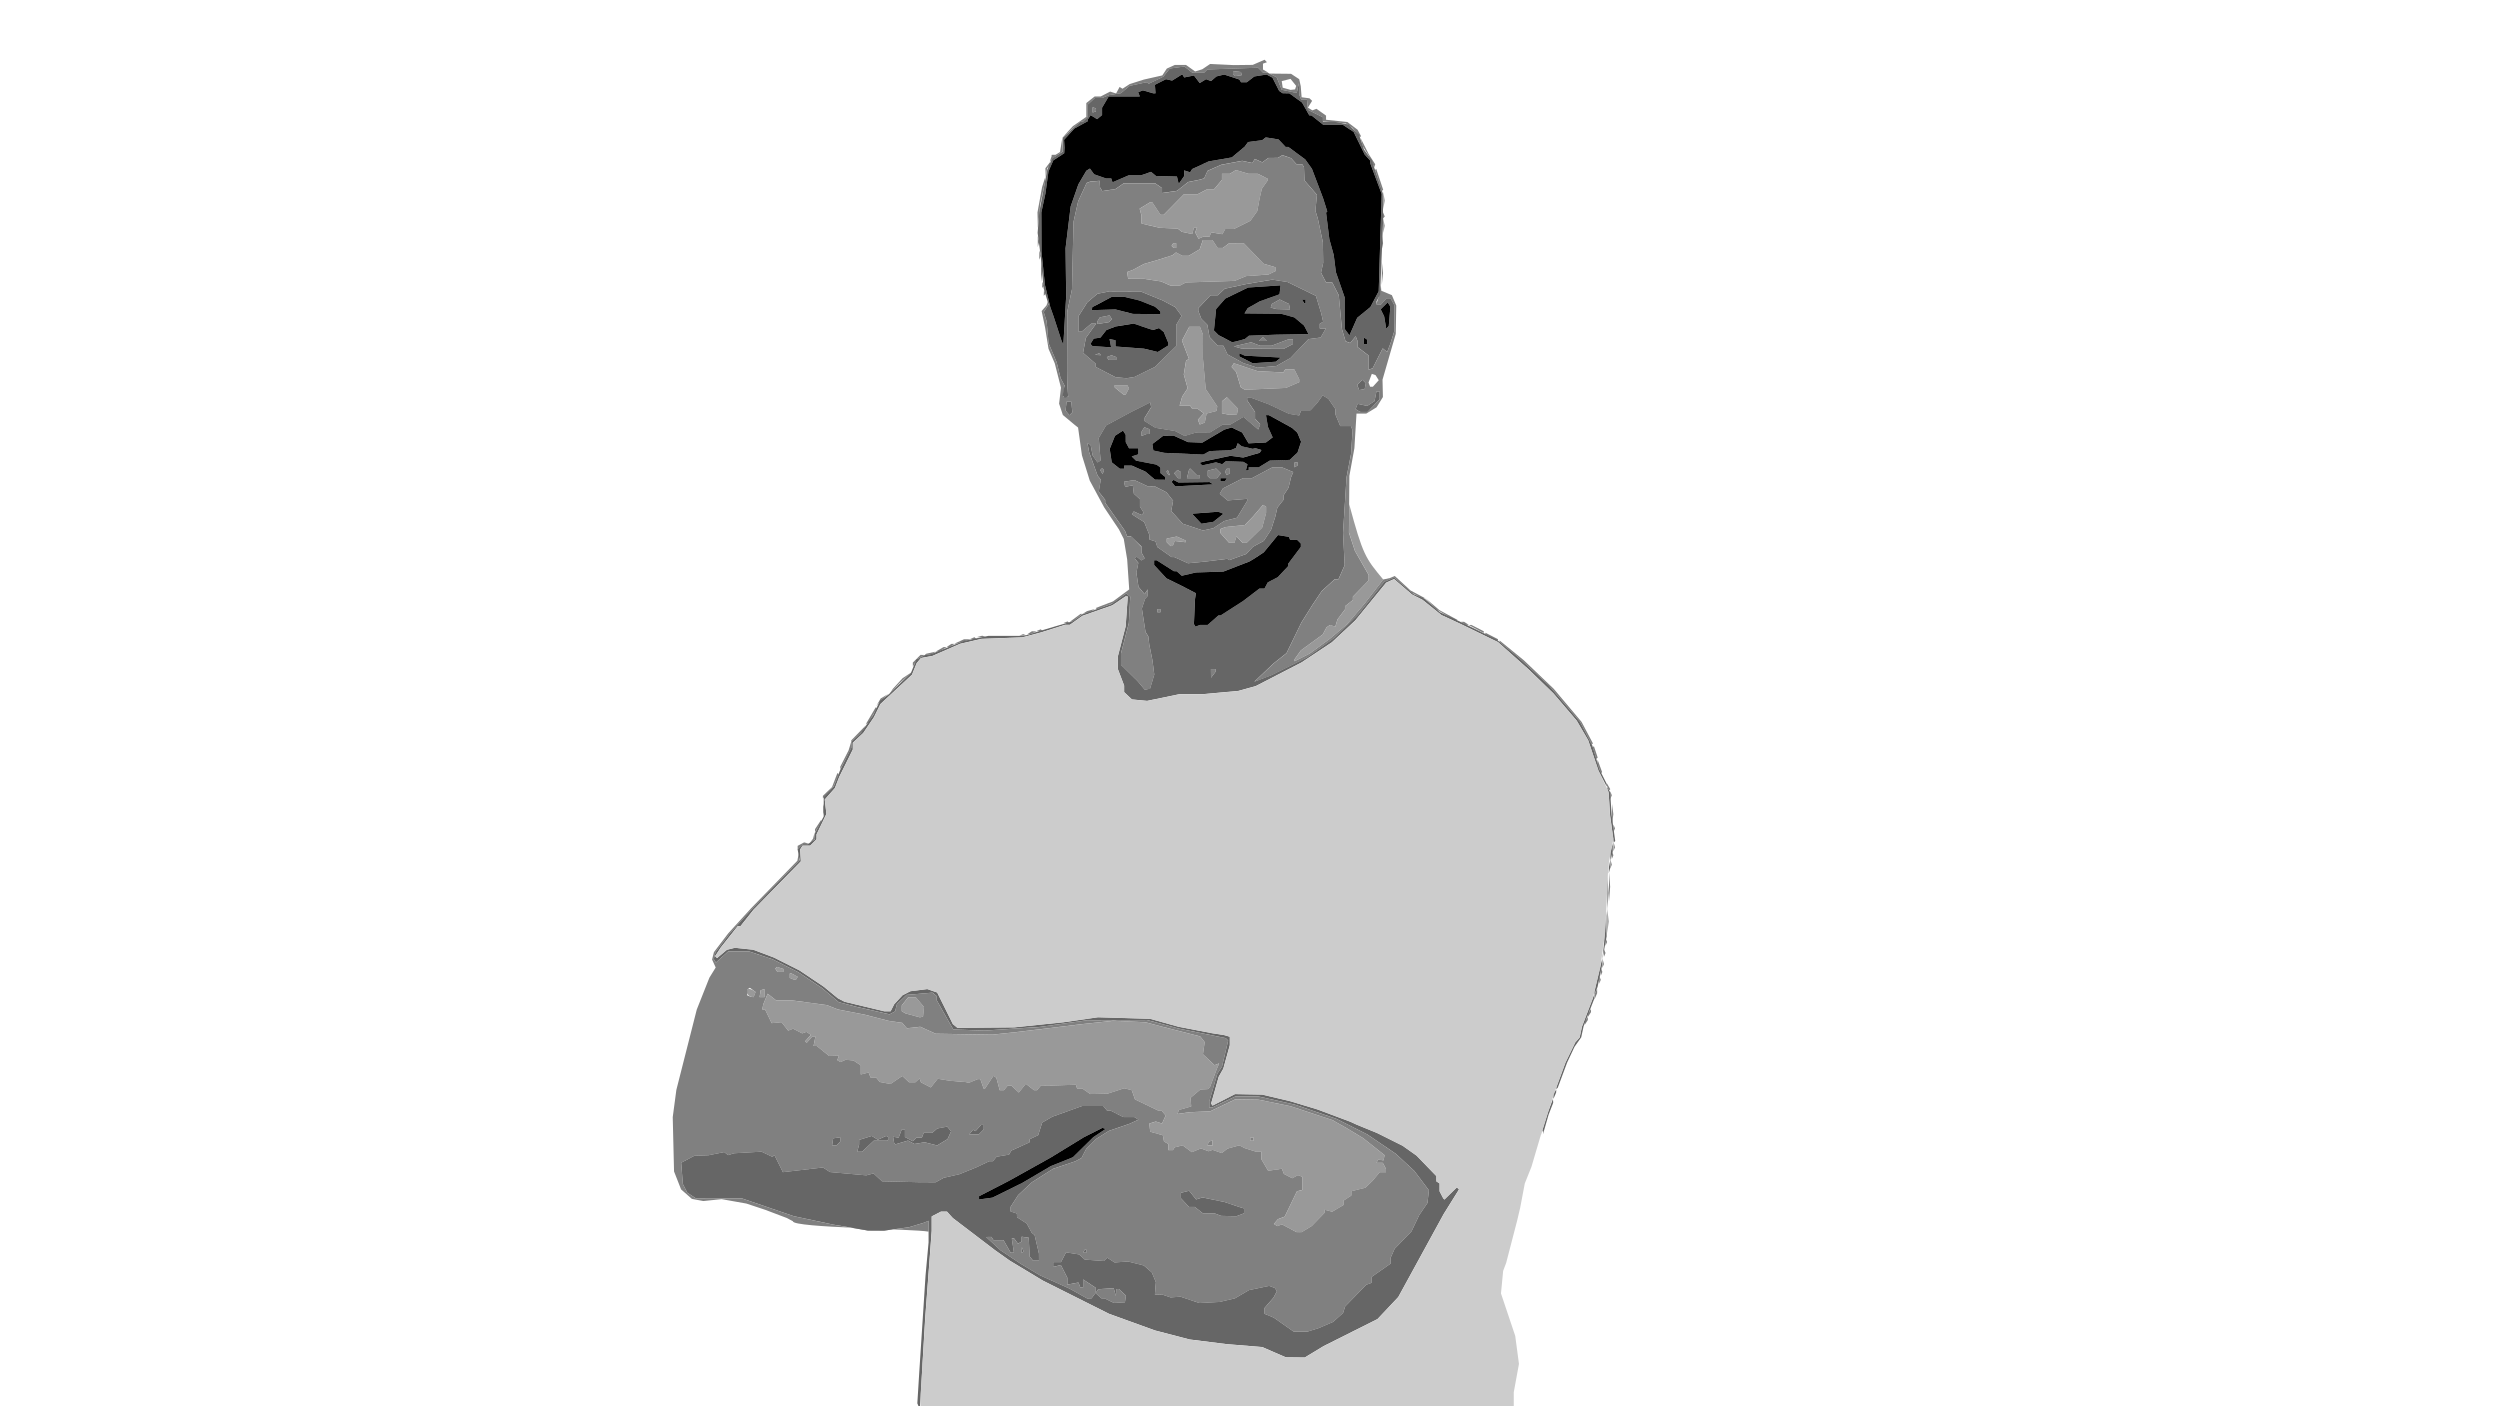 <?xml version="1.0" encoding="UTF-8" standalone="no"?>
<!-- Created with Inkscape (http://www.inkscape.org/) -->

<svg
   width="1920"
   height="1080"
   viewBox="0 0 1920 1080"
   version="1.1"
   id="svg5"
   inkscape:version="1.1.1 (3bf5ae0d25, 2021-09-20)"
   sodipodi:docname="ImagenVector.svg"
   xmlns:inkscape="http://www.inkscape.org/namespaces/inkscape"
   xmlns:sodipodi="http://sodipodi.sourceforge.net/DTD/sodipodi-0.dtd"
   xmlns="http://www.w3.org/2000/svg"
   xmlns:svg="http://www.w3.org/2000/svg">
  <sodipodi:namedview
     id="namedview7"
     pagecolor="#ffffff"
     bordercolor="#666666"
     borderopacity="1.0"
     inkscape:pageshadow="2"
     inkscape:pageopacity="0.0"
     inkscape:pagecheckerboard="0"
     inkscape:document-units="px"
     showgrid="false"
     inkscape:zoom="0.505655"
     inkscape:cx="844.44928"
     inkscape:cy="534.94972"
     inkscape:window-width="1920"
     inkscape:window-height="1051"
     inkscape:window-x="-9"
     inkscape:window-y="-9"
     inkscape:window-maximized="1"
     inkscape:current-layer="g2068" />
  <defs
     id="defs2" />
  <g
     inkscape:label="Capa 1"
     inkscape:groupmode="layer"
     id="layer1">
    <g
       id="g2068"
       transform="translate(-1011.983,69.518)">
      <path
         style="fill:#999999;stroke-width:1.211"
         d="m 2074.285,375.523 -7.079,9.169 -7.079,9.169 -6.771,7.974 -6.771,7.974 -6.555,5.56 -6.555,5.56 -7.874,5.775 -7.874,5.775 -5.754,2.92 -5.754,2.92 v -0.742 -0.742 l 2.45,-3.441 2.45,-3.441 8.394,-6.106 8.394,-6.105 1.451,-2.754 1.451,-2.754 1.333,-0.881 1.333,-0.881 2.022,0.629 2.022,0.629 0.844,-2.776 0.844,-2.776 2.888,-3.856 2.888,-3.856 v -1.204 -1.204 l 3.029,-2.382 3.029,-2.382 v -1.301 -1.301 l 6.057,-6.251 6.057,-6.251 v -2.06 -2.06 l -5.273,-9.253 -5.273,-9.253 -2.298,-7.005 -2.298,-7.005 0.168,-21.805 c 10.52,39.024 12.432,41.374 26.103,57.781 z m -64.553,501.277 -1.94,0.005 -5.627,-2.992 -5.627,-2.992 -1.763,0.677 -1.763,0.677 -1.328,-0.821 -1.328,-0.821 1.523,-1.835 1.523,-1.835 2.62,-0.996 2.62,-0.996 4.699,-9.717 4.699,-9.717 2.12,-0.556 2.12,-0.556 v -4.997 -4.997 l -1.744,-0.669 -1.744,-0.669 -2.156,1.207 -2.156,1.207 -3.222,-1.666 -3.222,-1.666 -0.766,-1.997 -0.766,-1.997 -5.287,0.793 -5.287,0.793 -2.573,-4.361 -2.573,-4.361 v -2.959 -2.959 h -2.034 -2.034 l -4.326,-1.36 -4.326,-1.36 -2.161,-1.098 -2.161,-1.098 -4.502,1.267 -4.502,1.267 -2.218,1.7 -2.218,1.7 -3.51,-1.224 -3.51,-1.224 -1.54,0.541 -1.54,0.541 -2.948,-1.092 -2.948,-1.092 -3.482,1.442 -3.482,1.442 -3.551,-2.625 -3.551,-2.625 -3.053,0.766 -3.053,0.766 -0.666,1.077 -0.666,1.077 h -1.746 -1.746 v -2.363 -2.363 l -1.682,-0.969 -1.682,-0.969 -0.448,-2.387 -0.448,-2.387 -4.836,-1.349 -4.836,-1.349 -0.373,-3.125 -0.373,-3.125 2.493,-0.791 2.493,-0.791 2.413,0.766 2.413,0.766 1.399,-3.071 1.399,-3.071 -1.538,-1.853 -1.538,-1.853 h -1.239 -1.239 l -9.005,-4.331 -9.005,-4.331 -1.238,-3.55 -1.238,-3.55 -2.921,-0.733 -2.921,-0.733 -6.345,2.075 -6.345,2.075 -6.669,0.153 -6.669,0.153 -2.989,-2.094 -2.989,-2.094 h -2.052 -2.052 l -0.496,-1.488 -0.496,-1.488 -8.993,0.312 -8.993,0.312 -4.38,-0.052 -4.38,-0.052 -1.522,1.834 -1.522,1.834 h -1.175 -1.175 l -3.138,-2.468 -3.138,-2.468 -2.7,3.377 -2.7,3.377 -2.911,-2.726 -2.911,-2.726 h -1.288 -1.288 l -1.508,1.817 -1.508,1.817 h -1.622 -1.622 l -1.291,-4.794 -1.291,-4.794 -1.133,-0.7 -1.133,-0.7 -3.235,4.889 -3.235,4.889 h -0.508 -0.508 l -1.267,-3.634 -1.267,-3.634 h -1.014 -1.014 l -3.41,1.407 -3.41,1.407 -1.141,-0.273 -1.141,-0.273 -6.128,-0.521 -6.128,-0.521 -4.681,-0.762 -4.681,-0.762 -2.655,3.33 -2.655,3.33 -3.759,-1.944 -3.76,-1.944 -0.564,-1.54 -0.564,-1.54 -1.605,1.514 -1.605,1.514 h -2.405 -2.405 l -2.602,-2.445 -2.602,-2.445 -4.547,3.086 -4.547,3.086 -4.091,-0.768 -4.091,-0.768 -1.403,-1.69 -1.403,-1.69 h -2.145 -2.145 l -0.747,-1.946 -0.747,-1.946 -3.017,0.757 -3.017,0.757 v -3.518 -3.518 l -2.81,-1.841 -2.81,-1.841 -2.944,-0.295 -2.944,-0.295 -2.062,0.893 -2.062,0.893 -1.216,-0.752 -1.216,-0.752 0.652,-1.7 0.652,-1.7 -3.756,0.107 -3.756,0.107 -4.752,-3.819 -4.753,-3.819 h -1.252 -1.252 l 0.727,-3.634 0.727,-3.634 h -1.175 -1.175 l -2.199,2.43 -2.199,2.43 -0.606,-0.606 -0.606,-0.606 2.266,-2.504 2.266,-2.504 -1.769,-1.125 -1.769,-1.125 -1.591,0.584 -1.591,0.584 -3.481,-1.8 -3.481,-1.8 -1.914,0.735 -1.914,0.735 -2.537,-3.225 -2.537,-3.225 -3.802,0.362 -3.802,0.362 -2.518,-5.245 -2.518,-5.245 -1.116,0.018 -1.116,0.018 0.42,-2.041 0.42,-2.041 1.681,-4.04 1.681,-4.04 3.211,2.526 3.211,2.526 h 5.852 5.852 l 13.67,1.844 13.67,1.844 4.24,1.67 4.24,1.67 10.297,2.005 10.297,2.005 9.085,2.354 9.085,2.354 5.316,0.788 5.316,0.788 1.779,2.078 1.779,2.078 5.14,-0.579 5.14,-0.579 5.936,2.669 5.936,2.669 21.805,0.361 21.805,0.361 10.297,-1.114 10.297,-1.114 24.228,-2.942 24.228,-2.942 11.799,-1.267 11.799,-1.267 12.43,0.555 12.43,0.555 6.663,1.77 6.663,1.77 14.356,3.675 14.356,3.675 1.719,2.184 1.72,2.184 -0.665,4.67 -0.665,4.67 4.434,4.181 4.434,4.181 1.793,-0.688 1.793,-0.688 -0.911,2.134 -0.911,2.134 -2.59,6.899 -2.59,6.899 -0.858,0.858 -0.858,0.858 -2.855,0.152 -2.855,0.152 -3.766,3.169 -3.766,3.169 0.245,3.318 0.245,3.318 -4.748,1.363 -4.748,1.363 -0.512,1.535 -0.512,1.535 4.654,-0.673 4.654,-0.673 7.919,-0.354 7.919,-0.354 9.646,-4.61 9.646,-4.61 8.845,0.143 8.845,0.143 12.323,2.511 12.323,2.511 16.072,5.316 16.072,5.316 5.765,3.269 5.765,3.269 6.057,3.674 6.057,3.674 8.245,6.547 8.245,6.547 -0.415,2.013 -0.415,2.013 -1.985,-0.335 -1.985,-0.335 -0.768,1.244 -0.769,1.244 h 2.452 2.452 l 1.254,2.343 1.254,2.343 v 1.291 1.291 h -2.431 -2.431 l -2.718,3.26 -2.718,3.26 -2.756,2.661 -2.755,2.661 -5.421,1.365 -5.421,1.365 v 1.66 1.66 l -3.029,1.984 -3.029,1.984 v 1.67 1.67 l -4.316,2.546 -4.316,2.546 -2.953,-0.741 -2.953,-0.741 v 1.197 1.197 l -4.885,5.033 -4.884,5.033 -3.898,2.377 -3.898,2.377 -1.94,0.005 z m -68.423,-66.623 h 1.918 v -1.918 -1.918 l -1.439,0.48 -1.438,0.48 -0.479,1.439 -0.479,1.439 z m 32.203,-3.634 h 1.211 v -1.211 -1.211 h -1.211 -1.211 v 1.211 1.211 z m -253.789,-95 -1.211,0.282 -5.605,-1.539 -5.605,-1.539 -1.36,-0.841 -1.36,-0.841 v -2.188 -2.188 l 2.511,-3.192 2.511,-3.192 h 2.833 2.833 l 3.2,3.803 3.2,3.803 -0.367,3.675 -0.367,3.675 z m -127.409,-19.222 -0.764,1.992 -0.764,1.992 c -6.916,0.151 -8.347,-11.206 1.529,-3.985 z m 4.973,3.985 h -1.901 l 0.387,-2.631 0.387,-2.631 1.514,-0.499 1.514,-0.499 v 3.129 3.129 z m 25.149,-13.421 -0.837,-0.096 -1.514,-0.611 -1.514,-0.611 v -1.716 -1.716 h 0.685 0.685 l 2.377,1.272 2.377,1.272 -0.711,1.151 -0.711,1.151 z m -11.062,-5.961 h -2.351 l -0.798,-1.292 -0.798,-1.292 0.636,-0.636 0.636,-0.636 2.514,0.798 2.514,0.798 v 1.13 1.13 z m 300.469,-327.079 h -0.84 l -1.454,-1.454 -1.454,-1.454 v -1.423 -1.423 l 3.839,-0.768 3.839,-0.768 3.429,1.518 3.429,1.518 v 0.672 0.672 l -4.228,-0.494 -4.228,-0.494 -0.748,1.948 -0.748,1.948 z m 46.142,-2.47 -2.038,-0.047 -3.331,-3.739 -3.331,-3.739 v -1.535 -1.535 l 2.02,-0.775 2.02,-0.775 7.362,-0.77 7.362,-0.77 3.035,-3.128 3.034,-3.128 3.954,-4.604 3.954,-4.604 1.195,0.738 1.195,0.738 v 2.334 2.334 l -1.513,5.655 -1.513,5.655 -5.995,5.87 -5.995,5.87 h -1.531 -1.531 l -2.355,-2.528 -2.355,-2.528 -0.802,2.528 -0.802,2.528 -2.038,-0.047 z m -22.617,-91.587 -1.924,0.738 -0.707,-1.842 -0.707,-1.842 2.251,-2.487 2.251,-2.487 -2.335,-1.708 -2.335,-1.708 h -2.12 -2.12 l -0.749,-1.211 -0.749,-1.211 h -4.084 -4.084 l 0.998,-3.48 0.998,-3.48 2.098,-3.202 2.098,-3.202 -1.489,-5.318 -1.489,-5.318 0.88,-5.262 0.88,-5.262 1.101,-0.701 1.101,-0.701 -2.685,-7.016 -2.685,-7.016 2.815,-5.306 2.815,-5.306 h 4.102 4.101 l 1.169,3.075 1.169,3.075 -0.049,8.736 -0.049,8.736 1.092,12.114 1.092,12.114 4.446,6.663 4.446,6.663 -0.33,1.741 -0.33,1.741 -3.783,0.98 -3.783,0.98 -0.697,3.486 -0.697,3.486 -1.924,0.738 z m 23.597,-6.932 -3.018,0.163 -2.726,-0.55 -2.726,-0.55 v -4.613 -4.613 l 1.881,-1.561 1.881,-1.561 4.273,4.399 4.273,4.399 -0.41,2.162 -0.41,2.162 z m -83.316,-15.349 -0.866,-0.044 -3.331,-2.728 -3.331,-2.728 v -0.863 -0.863 h 4.774 4.774 l 0.733,1.186 0.733,1.186 -1.31,2.448 -1.31,2.448 -0.866,-0.044 z m 108.145,-4.395 -15.763,0.697 -1.56,-0.964 -1.56,-0.964 -1.764,-5.86 -1.764,-5.86 -1.749,-1.933 -1.749,-1.933 0.873,-1.412 0.873,-1.412 9.06,3.02 9.06,3.02 9.941,0.51 9.941,0.51 0.73,-1.182 0.73,-1.182 h 3.474 3.474 l 1.906,3.82 1.906,3.82 v 1.093 1.093 l -5.149,2.21 -5.148,2.21 z m -69.258,-79.196 -3.411,-0.047 -3.742,-1.629 -3.742,-1.629 -6.555,-1.005 -6.555,-1.005 -6.057,-0.044 -6.057,-0.044 -0.366,-2.568 -0.366,-2.568 2.184,-0.797 2.183,-0.797 4.24,-2.279 4.24,-2.279 4.846,-1.406 4.846,-1.406 6.057,-1.913 6.057,-1.913 1.437,-1.116 1.437,-1.116 2.421,1.295 2.421,1.295 h 2.433 2.433 l 4.212,-2.485 4.213,-2.485 1.245,-3.572 1.245,-3.572 h 3.669 3.669 l 1.984,3.029 1.984,3.029 h 2.052 2.052 l 2.352,-1.779 2.352,-1.779 5.633,-0.038 5.633,-0.038 7.623,7.895 7.623,7.895 4.612,1.382 4.612,1.382 v 1.421 1.421 l -2.726,1.322 -2.726,1.322 -8.62,0.616 -8.62,0.616 -4.404,1.84 -4.404,1.84 -18.734,0.602 -18.734,0.602 -2.384,1.276 -2.384,1.276 -3.411,-0.047 z m -0.181,-29.026 h -1.01 l -0.775,-0.775 -0.775,-0.775 0.644,-1.042 0.644,-1.042 h 1.14 1.14 v 1.817 1.817 z m 20.182,-7.942 -2.027,0.861 -1.3,-2.429 -1.3,-2.429 0.731,-1.905 0.731,-1.905 h -1.2 -1.2 l -0.663,2.537 -0.664,2.537 -4.021,-0.86 -4.021,-0.86 -1.503,-1.21 -1.503,-1.21 -6.977,-0.321 -6.977,-0.321 -6.966,-1.633 -6.965,-1.633 -0.016,-3.056 -0.017,-3.056 -0.715,-2.667 -0.715,-2.667 4.063,-2.477 4.063,-2.477 0.748,-0.005 0.748,-0.005 3.207,4.846 3.207,4.846 h 1.23 1.23 l 7.759,-7.874 7.759,-7.874 5.228,-0.008 5.229,-0.008 3.47,-1.81 3.47,-1.81 h 2.782 2.782 l 3.136,-3.727 3.136,-3.726 v -2.33 -2.33 h 3.045 3.045 l 2.299,-1.435 2.299,-1.435 4.791,1.435 4.791,1.435 h 3.61 3.61 l 3.82,1.906 3.82,1.906 v 0.633 0.633 l -2.251,3.216 -2.251,3.216 -0.843,3.634 -0.843,3.634 -0.924,4.953 -0.925,4.953 -2.653,3.726 -2.653,3.726 -6.287,3.133 -6.287,3.133 h -3.336 -3.336 l -1.119,2 -1.119,2 -4.298,-0.697 -4.298,-0.697 -0.635,1.655 -0.635,1.655 -2.185,-0.091 -2.185,-0.091 -2.027,0.861 z"
         id="path2076"
         sodipodi:nodetypes="ccccccccccccccccccccccccccccccccccccccccccccccccccccccccccccccccccccccccccccccccccccccccccccccccccccccccccccccccccccccccccccccccccccccccccccccccccccccccccccccccccccccccccccccccccccccccccccccccccccccccccccccccccccccccccccccccccccccccccccccccccccccccccccccccccccccccccccccccccccccccccccccccccccccccccccccccccccccccccccccccccccccccccccccccccccccccccccccccccccccccccccccccccccccccccccccccccccccccccccccccccccccccccccccccccccccccccccccccccccccccccccccccccccccccccccccccccccccccccccccccccccccccccccccccccccccccccccccccccccccccccccccccccccccccccccccccccccccccccccccccccccccccccccccccccccccccccccccccccccccccccccccccccccccccccccccccccccccccccccccccccccccccccccccccccccccccccccccccccccccccccccccccccccccccccccccccccccccccccccccccccc" />
      <path
         style="fill:#808080;stroke-width:1.211"
         d="m 1620.948,868.4 -2.291,-1.226 -2.292,-1.226 -8.308,-3.149 -8.308,-3.149 -7.268,-2.416 -7.269,-2.416 -9.524,-1.698 -9.524,-1.698 -7.003,0.732 -7.003,0.732 -4.395,-0.825 -4.395,-0.825 -4.154,-3.648 -4.154,-3.648 -2.706,-6.892 -2.707,-6.892 -0.501,-20.856 -0.501,-20.856 1.39,-10.447 1.39,-10.447 7.837,-30.855 7.836,-30.855 4.858,-12.256 4.858,-12.256 2.415,-3.908 2.415,-3.908 -1.392,-3.055 -1.392,-3.055 0.715,-2.849 0.715,-2.849 5.516,-7.234 5.516,-7.235 8.762,-9.608 8.762,-9.608 17.77,-18.254 17.77,-18.254 0.539,-3.029 0.539,-3.029 0.165,2.98 0.165,2.98 -17.868,18.294 -17.868,18.294 -8.723,9.617 -8.723,9.617 -5.555,7.235 -5.555,7.234 -0.675,2.691 -0.675,2.691 0.822,1.329 0.822,1.329 4.747,-4.289 4.747,-4.289 h 7.96 7.96 l 9.026,3.03 9.026,3.03 9.955,5.005 9.955,5.005 9.095,6.078 9.095,6.078 6.396,5.394 6.396,5.394 6.93,1.817 6.93,1.817 12.592,2.853 12.592,2.853 2.108,-1.128 2.108,-1.128 0.701,-2.791 0.701,-2.791 3.715,-3.559 3.715,-3.559 9.948,-0.855 9.948,-0.855 1.524,1.265 1.524,1.265 v 1.462 1.462 l 5.409,9.595 5.409,9.595 1.082,1.817 1.082,1.817 11.98,0.43 11.98,0.43 21.203,-1.401 21.203,-1.401 18.171,-2.56 18.171,-2.56 23.017,-0.104 23.017,-0.104 12.228,3.303 12.228,3.303 17.995,3.661 17.995,3.661 0.945,0.945 0.945,0.945 -2.384,9.982 -2.384,9.982 -1.79,2.732 -1.79,2.732 -3.068,10.589 -3.069,10.589 v 2.405 2.405 h 1.113 1.113 l 8.847,-4.24 8.847,-4.24 h 8.974 8.974 l 13.856,3.108 13.856,3.108 15.97,5.451 15.97,5.451 11.889,5.996 11.889,5.996 10.975,7.454 10.975,7.454 7.103,6.576 7.103,6.576 5.592,7.439 5.592,7.439 -0.554,4.862 -0.554,4.862 -3.179,4.673 -3.179,4.673 -2.955,6.23 -2.955,6.23 -6.464,6.663 -6.464,6.663 -1.51,3.388 -1.51,3.388 v 2.288 2.288 l -7.268,5.098 -7.268,5.098 v 2.285 2.285 l -2.12,0.768 -2.12,0.768 -8.108,8.32 -8.108,8.32 -0.796,2.508 -0.796,2.508 -3.816,3.43 -3.816,3.43 -5.451,2.35 -5.451,2.35 -4.326,1.363 -4.326,1.363 h -5.432 -5.432 l -7.573,-5.332 -7.573,-5.332 -3.567,-1.477 -3.567,-1.477 v -2.234 -2.234 l 3.457,-3.979 3.457,-3.979 1.304,-2.488 1.304,-2.488 -0.824,-1.234 -0.824,-1.234 -2.153,-0.795 -2.153,-0.795 -7.754,1.625 -7.754,1.625 -5.383,3.155 -5.383,3.155 -5.909,1.39 -5.909,1.39 -7.762,0.416 -7.762,0.416 -7.267,-2.448 -7.267,-2.448 -3.748,0.29 -3.748,0.29 -3.029,-1.029 -3.029,-1.029 -3.029,-0.093 -3.029,-0.093 0.377,-4.718 0.377,-4.718 -1.551,-3.745 -1.551,-3.745 -3.066,-2.672 -3.066,-2.672 -6.057,-1.543 -6.057,-1.543 -5.189,0.374 -5.189,0.374 -2.825,-1.851 -2.824,-1.851 -1.284,1.284 -1.284,1.284 -7.313,-0.529 -7.313,-0.529 -2.197,-1.988 -2.197,-1.988 -5.014,-0.802 -5.014,-0.802 -1.951,3.773 -1.951,3.773 h -2.997 -2.997 v 1.84 1.84 l 2.947,-0.74 2.947,-0.74 2.504,4.908 2.504,4.908 v 2.606 2.606 l 4.256,-0.798 4.256,-0.798 0.72,1.875 0.72,1.875 h 1.082 1.082 v -3.046 -3.046 l 4.846,3.207 4.846,3.207 0.019,1.959 0.018,1.959 0.905,-1.423 0.905,-1.423 5.962,-0.394 5.962,-0.394 0.868,3.029 0.868,3.029 0.121,-2.726 0.121,-2.726 h 0.983 0.983 l 2.721,2.535 2.721,2.535 -0.372,2.581 -0.372,2.581 -4.24,0.237 -4.24,0.237 -3.517,-1.719 -3.518,-1.719 h -1.233 -1.233 l -2.325,-2.104 -2.325,-2.104 -1.538,2.104 -1.538,2.104 -1.683,-0.022 -1.684,-0.022 -6.663,-3.717 -6.663,-3.717 -11.508,-5.195 -11.508,-5.195 -7.268,-4.347 -7.268,-4.347 -7.77,-5.194 -7.77,-5.194 -5.556,-5.12 -5.556,-5.12 2.048,-0.028 2.049,-0.028 0.749,1.211 0.749,1.211 3.865,0.01 3.866,0.01 2.762,4.836 2.762,4.836 h 1.25 1.25 l -0.818,-5.451 -0.818,-5.451 h 0.913 0.912 l 1.464,2.002 1.464,2.002 1.395,-0.862 1.395,-0.862 v -1.83 -1.83 l 2.726,0.387 2.726,0.387 0.371,7.227 0.371,7.227 1.292,1.556 1.292,1.556 h 2.275 2.274 l -0.019,-2.726 -0.019,-2.726 -1.675,-7.121 -1.675,-7.121 -1.032,-0.753 -1.032,-0.754 -1.989,-3.634 -1.989,-3.634 -3.719,-2.423 -3.719,-2.423 -0.047,-1.433 -0.047,-1.433 -2.423,-0.769 -2.423,-0.769 v -1.76 -1.76 l 2.903,-4.519 2.903,-4.519 5.274,-4.933 5.274,-4.933 8.107,-5.158 8.107,-5.158 8.567,-2.898 8.567,-2.898 2.393,-1.281 2.393,-1.281 1.794,-3.47 1.794,-3.47 3.881,-3.881 3.881,-3.881 4.83,-3.049 4.83,-3.049 7.981,-2.745 7.981,-2.745 3.366,-1.566 3.366,-1.566 -1.549,-0.983 -1.549,-0.983 -4.287,-0.018 -4.287,-0.019 -4.752,-2.423 -4.752,-2.423 h -1.413 -1.413 l -1.508,-1.817 -1.508,-1.817 h -8.111 -8.111 l -11.426,4.101 -11.426,4.101 -3.913,2.259 -3.913,2.259 -1.538,4.836 -1.538,4.836 -3.331,1.59 -3.331,1.589 v 1.162 1.162 l -6.965,3.166 -6.966,3.166 -0.909,1.556 -0.909,1.556 -4.775,0.807 -4.775,0.807 -1.429,1.722 -1.429,1.722 -1.366,-0.004 -1.366,-0.004 -4.846,2.301 -4.846,2.301 -6.663,2.707 -6.663,2.707 -6.057,1.385 -6.057,1.385 -3.029,1.708 -3.029,1.708 -6.663,-0.037 -6.663,-0.037 -13.931,-0.343 -13.931,-0.343 -3.261,-3.032 -3.261,-3.032 -2.796,0.743 -2.796,0.743 -13.931,-1.27 -13.931,-1.27 -2.706,-1.751 -2.706,-1.751 -15.395,1.801 -15.395,1.801 -0.105,-0.272 -0.105,-0.272 -3.145,-6.31 -3.145,-6.31 -0.714,0.714 -0.714,0.714 -4.22,-2.003 -4.22,-2.003 -10.562,0.615 -10.562,0.615 -2.279,0.723 -2.279,0.723 -1.456,-1.182 -1.456,-1.182 -6.057,1.22 -6.057,1.22 -5.451,0.208 -5.451,0.208 -5.05,2.657 -5.05,2.657 0.651,8.202 0.651,8.202 1.699,3.32 1.699,3.32 3.234,2.119 3.234,2.119 17.637,0.028 17.637,0.028 19.988,6.854 19.988,6.854 15.143,3.244 15.143,3.244 13.325,2.276 13.325,2.276 6.272,0.027 6.272,0.027 9.476,-1.287 9.476,-1.287 5.451,-1.624 5.451,-1.624 2.12,-0.853 2.12,-0.853 -10e-4,8.307 c -11.403,-2.176 -104.179,-2.916 -104.179,-7.961 z m 176.385,23.812 0.732,-0.732 -0.636,-1.59 -0.636,-1.59 -0.096,2.322 -0.096,2.322 0.732,-0.732 z m 47.653,0.328 h 1.283 v -1.211 -1.211 h -0.534 -0.534 l -0.749,1.211 -0.749,1.211 z m 164.7,-15.753 1.94,-0.005 3.898,-2.377 3.898,-2.377 4.884,-5.033 4.885,-5.033 v -1.197 -1.197 l 2.953,0.741 2.953,0.741 4.316,-2.546 4.316,-2.546 v -1.67 -1.67 l 3.029,-1.984 3.029,-1.984 v -1.66 -1.66 l 5.421,-1.365 5.421,-1.365 2.755,-2.661 2.756,-2.661 2.718,-3.26 2.718,-3.26 h 2.431 2.431 v -1.291 -1.291 l -1.254,-2.343 -1.254,-2.343 h -2.452 -2.452 l 0.769,-1.244 0.768,-1.244 1.985,0.335 1.985,0.335 0.415,-2.013 0.415,-2.013 -8.245,-6.547 -8.245,-6.547 -6.057,-3.674 -6.057,-3.674 -5.765,-3.269 -5.765,-3.269 -16.072,-5.316 -16.072,-5.316 -12.323,-2.511 -12.323,-2.511 -8.845,-0.143 -8.845,-0.143 -9.646,4.61 -9.646,4.61 -7.919,0.354 -7.919,0.354 -4.654,0.673 -4.654,0.673 0.512,-1.535 0.512,-1.535 4.748,-1.363 4.748,-1.363 -0.245,-3.318 -0.245,-3.318 3.766,-3.169 3.766,-3.169 2.855,-0.153 2.855,-0.152 0.858,-0.858 0.858,-0.858 2.59,-6.899 2.59,-6.899 0.911,-2.134 0.911,-2.134 -1.793,0.688 -1.793,0.688 -4.434,-4.181 -4.434,-4.181 0.665,-4.67 0.665,-4.67 -1.72,-2.184 -1.719,-2.184 -14.356,-3.675 -14.356,-3.675 -6.663,-1.77 -6.663,-1.77 -12.43,-0.555 -12.43,-0.555 -11.799,1.267 -11.799,1.267 -24.228,2.942 -24.228,2.942 -10.297,1.114 -10.297,1.114 -21.805,-0.361 -21.805,-0.361 -5.936,-2.669 -5.936,-2.669 -5.14,0.579 -5.14,0.579 -1.779,-2.078 -1.779,-2.078 -5.316,-0.788 -5.316,-0.788 -9.085,-2.354 -9.085,-2.354 -10.297,-2.005 -10.297,-2.005 -4.24,-1.67 -4.24,-1.67 -13.67,-1.844 -13.67,-1.844 h -5.852 -5.852 l -3.211,-2.526 -3.211,-2.526 -1.681,4.04 -1.681,4.04 -0.42,2.041 -0.42,2.041 1.116,-0.018 1.116,-0.018 2.518,5.245 2.518,5.245 3.802,-0.362 3.802,-0.362 2.537,3.225 2.537,3.225 1.914,-0.735 1.914,-0.735 3.481,1.8 3.481,1.8 1.591,-0.584 1.591,-0.584 1.769,1.125 1.769,1.125 -2.266,2.504 -2.266,2.504 0.606,0.606 0.606,0.606 2.199,-2.43 2.199,-2.43 h 1.175 1.175 l -0.727,3.634 -0.727,3.634 h 1.252 1.252 l 4.753,3.819 4.752,3.819 3.756,-0.107 3.756,-0.107 -0.652,1.7 -0.652,1.7 1.216,0.752 1.216,0.752 2.062,-0.893 2.062,-0.893 2.944,0.295 2.944,0.295 2.81,1.841 2.81,1.841 v 3.518 3.518 l 3.017,-0.757 3.017,-0.757 0.747,1.946 0.747,1.946 h 2.145 2.145 l 1.403,1.69 1.403,1.69 4.091,0.768 4.091,0.768 4.547,-3.086 4.547,-3.086 2.602,2.445 2.602,2.445 h 2.405 2.405 l 1.605,-1.514 1.605,-1.514 0.564,1.54 0.564,1.54 3.76,1.944 3.759,1.944 2.655,-3.33 2.655,-3.33 4.681,0.762 4.681,0.762 6.128,0.521 6.128,0.521 1.141,0.273 1.141,0.273 3.41,-1.407 3.41,-1.407 h 1.014 1.014 l 1.267,3.634 1.267,3.634 h 0.508 0.508 l 3.235,-4.889 3.235,-4.889 1.133,0.7 1.133,0.7 1.291,4.794 1.291,4.794 h 1.622 1.622 l 1.508,-1.817 1.508,-1.817 h 1.288 1.288 l 2.911,2.726 2.911,2.726 2.7,-3.377 2.7,-3.377 3.138,2.468 3.138,2.468 h 1.175 1.175 l 1.522,-1.834 1.522,-1.834 4.38,0.052 4.38,0.052 8.993,-0.312 8.993,-0.312 0.496,1.488 0.496,1.488 h 2.052 2.052 l 2.989,2.094 2.989,2.094 6.669,-0.153 6.669,-0.153 6.345,-2.075 6.345,-2.075 2.921,0.733 2.921,0.733 1.238,3.55 1.238,3.55 9.005,4.331 9.005,4.331 h 1.239 1.239 l 1.538,1.853 1.538,1.853 -1.399,3.071 -1.399,3.071 -2.413,-0.766 -2.413,-0.766 -2.493,0.791 -2.493,0.791 0.373,3.125 0.373,3.125 4.836,1.349 4.836,1.349 0.448,2.387 0.448,2.387 1.682,0.969 1.682,0.969 v 2.363 2.363 h 1.746 1.746 l 0.666,-1.077 0.666,-1.077 3.053,-0.766 3.053,-0.766 3.551,2.625 3.551,2.625 3.482,-1.442 3.482,-1.442 2.948,1.092 2.948,1.092 1.54,-0.541 1.54,-0.541 3.51,1.224 3.51,1.224 2.218,-1.7 2.218,-1.7 4.502,-1.267 4.502,-1.267 2.161,1.098 2.161,1.098 4.326,1.36 4.326,1.36 h 2.034 2.034 v 2.959 2.959 l 2.573,4.361 2.573,4.361 5.287,-0.793 5.287,-0.793 0.766,1.997 0.766,1.997 3.222,1.666 3.222,1.666 2.156,-1.207 2.156,-1.207 1.744,0.669 1.744,0.669 v 4.997 4.997 l -2.12,0.556 -2.12,0.556 -4.699,9.717 -4.699,9.717 -2.62,0.996 -2.62,0.996 -1.523,1.835 -1.523,1.835 1.328,0.821 1.328,0.821 1.763,-0.677 1.763,-0.677 5.627,2.992 5.627,2.992 1.94,-0.005 z m -68.423,-66.623 h -1.918 l 0.479,-1.439 0.479,-1.439 1.438,-0.48 1.439,-0.48 v 1.918 1.918 z m 32.203,-3.634 h -1.211 v -1.211 -1.211 h 1.211 1.211 v 1.211 1.211 z m -17.83,57.88 5.908,0.135 2.933,-1.115 2.933,-1.115 v -1.885 -1.885 l -1.514,-0.451 -1.514,-0.451 -6.057,-2.028 -6.057,-2.028 -8.391,-1.737 -8.391,-1.737 -2.441,0.775 -2.441,0.775 -2.669,-3.347 -2.669,-3.347 -3.156,0.792 -3.156,0.792 v 2.109 2.109 l 3.078,3.319 3.078,3.319 h 2.21 2.21 l 3.08,2.423 3.08,2.423 4.654,0.085 4.655,0.085 2.365,0.925 2.365,0.925 5.908,0.135 z m -283.431,-49.4 h 1.872 l 4.496,-4.24 4.496,-4.24 h 5.21 5.21 l 0.697,-1.128 0.697,-1.128 -1.14,-0.705 -1.14,-0.705 -3.209,1.462 -3.209,1.462 -2.328,-1.454 -2.329,-1.454 -4.85,1.514 -4.85,1.514 -0.017,1.825 -0.017,1.825 -0.731,2.726 -0.73,2.726 h 1.872 z m -19.482,-4.846 h 1.659 l 1.454,-1.454 1.454,-1.454 v -1.659 -1.659 l -2.726,0.387 -2.726,0.387 -0.387,2.726 -0.387,2.726 z m 78.462,-0.129 0.606,0.119 3.962,-2.415 3.962,-2.416 1.365,-2.995 1.365,-2.995 -1.495,-1.802 -1.495,-1.802 -3.831,0.721 -3.831,0.721 -1.913,1.651 -1.913,1.651 h -3.274 -3.274 l -0.697,1.817 -0.697,1.817 h -2.051 -2.051 l -1.429,1.429 -1.429,1.429 -3.053,-1.634 -3.053,-1.634 v -2.824 -2.824 h -1.241 -1.241 l -1.172,3.084 -1.172,3.084 -2.129,-0.358 -2.129,-0.358 0.418,2.423 0.418,2.423 0.483,0.497 0.483,0.497 4.846,-1.452 4.846,-1.452 2.447,1.31 2.447,1.31 3.92,-0.651 3.92,-0.651 4.24,1.081 4.24,1.081 0.606,0.119 z m 28.839,-8.351 h 3.696 l 1.904,-1.904 1.904,-1.904 v -1.731 -1.731 h -1.024 -1.024 l -2.167,2.394 -2.167,2.394 -0.912,-0.564 -0.912,-0.564 -1.497,1.804 -1.497,1.804 z m -40.347,-90.154 1.211,-0.282 0.367,-3.675 0.367,-3.675 -3.2,-3.803 -3.2,-3.803 h -2.833 -2.833 l -2.511,3.192 -2.511,3.192 v 2.188 2.188 l 1.36,0.841 1.36,0.841 5.605,1.539 5.605,1.539 z m -129.885,-15.334 0.947,0.096 0.764,-1.992 0.764,-1.992 -2.192,-1.603 -2.192,-1.603 -1.033,0.638 -1.033,0.638 v 2.25 2.25 l 1.514,0.611 1.514,0.611 0.947,0.096 z m 7.449,0.096 h 1.901 v -3.129 -3.129 l -1.514,0.499 -1.514,0.499 -0.387,2.631 -0.387,2.631 z m 25.149,-13.421 0.837,0.096 0.711,-1.151 0.711,-1.151 -2.377,-1.272 -2.377,-1.272 h -0.685 -0.685 v 1.716 1.716 l 1.514,0.611 1.514,0.611 0.837,0.096 z m -11.062,-5.961 h 2.351 v -1.13 -1.13 l -2.514,-0.798 -2.514,-0.798 -0.636,0.636 -0.636,0.636 0.798,1.292 0.798,1.292 z m 618.955,38.765 -1.174,1.817 v -1.211 -1.211 l 1.174,-1.817 1.174,-1.817 v 1.211 1.211 z m 2.423,-6.057 -1.174,1.817 v -1.211 -1.211 l 1.174,-1.817 1.174,-1.817 v 1.211 1.211 z m 4.846,-13.931 -1.041,2.423 v -1.817 -1.817 l 1.041,-2.423 1.041,-2.423 v 1.817 1.817 z m 3.225,-11.205 -0.611,1.514 v -3.029 -3.029 l 0.611,1.514 0.611,1.514 z m 1.211,-6.057 -0.611,1.514 v -3.029 -3.029 l 0.611,1.514 0.611,1.514 z m 1.204,-6.034 -0.603,1.491 0.045,-3.634 0.045,-3.634 0.558,2.143 0.558,2.143 -0.603,1.491 z m 1.219,-8.503 -0.611,1.514 v -3.029 -3.029 l 0.611,1.514 0.611,1.514 z m 1.211,-8.48 -0.611,1.514 v -3.029 -3.029 l 0.611,1.514 0.611,1.514 z m 1.29,-12.688 -0.473,4.511 0.01,-9.691 0.01,-9.691 0.465,5.18 0.465,5.18 -0.473,4.511 z m 1.221,-25.471 -0.454,5.754 v -11.508 -11.508 l 0.454,5.754 0.454,5.754 z m 1.115,-21.176 -0.603,1.491 0.045,-3.634 0.045,-3.634 0.558,2.143 0.558,2.143 -0.603,1.491 z m 1.219,-7.291 -0.611,1.514 v -3.029 -3.029 l 0.611,1.514 0.611,1.514 z m 1.204,-6.034 -0.603,1.491 0.045,-3.634 0.045,-3.634 0.558,2.143 0.558,2.143 -0.603,1.491 z m -625.186,-2.056 -1.904,1.904 v -1.255 -1.255 l 2.486,-1.331 2.486,-1.331 2.057,0.542 2.056,0.542 -2.639,0.141 -2.639,0.141 z m 9.302,-4.172 -2.12,1.663 1.384,-1.817 1.384,-1.817 0.596,-2.423 0.596,-2.423 0.141,2.577 0.141,2.577 z m 4.547,-10.784 -2.418,3.966 v -1.211 -1.211 l 2.407,-3.634 2.407,-3.634 0.01,0.879 0.01,0.879 -2.418,3.966 z m 611.344,2.452 -0.611,1.514 v -3.029 -3.029 l 0.611,1.514 0.611,1.514 z m -1.137,-8.48 -0.489,3.937 v -7.874 -7.874 l 0.489,3.937 0.488,3.937 z m -605.742,-5.451 -0.554,2.12 v -4.24 -4.24 l 0.554,2.12 0.554,2.12 z m 3.266,-15.139 -4.101,4.546 v -0.988 -0.988 l 3.511,-3.364 3.511,-3.364 2.068,-5.416 2.068,-5.416 0.493,0.493 0.493,0.493 -1.972,4.729 -1.972,4.729 z m 601.191,3.631 -0.611,1.514 v -3.029 -3.029 l 0.611,1.514 0.611,1.514 z m -1.147,-5.611 -0.567,0.567 -0.755,-1.968 -0.755,-1.968 0.037,-0.809 0.037,-0.809 1.286,2.211 1.286,2.211 -0.567,0.567 z m -6.173,-13.21 -0.47,0.47 -1.351,-3.877 -1.351,-3.877 0.085,-1.333 0.085,-1.333 1.737,4.74 1.736,4.74 -0.47,0.47 z m -580.407,-10.556 -4.122,7.874 -0.059,-0.949 -0.059,-0.949 3.209,-6.32 3.209,-6.32 0.927,-3.029 0.927,-3.029 0.045,2.423 0.045,2.423 z m 576.951,-0.526 -0.523,0.523 -1.375,-4.48 -1.375,-4.48 0.446,-0.446 0.446,-0.446 1.453,4.402 1.453,4.402 z m -3.566,-10.971 -0.44,0.44 -4.489,-8.706 -4.489,-8.706 -11.906,-13.931 -11.906,-13.931 -12.048,-11.091 -12.048,-11.091 -6.966,-5.633 -6.965,-5.633 v -0.617 -0.617 l 9.33,7.624 9.33,7.624 11.455,10.928 11.455,10.928 10.7,12.72 10.7,12.72 4.364,8.266 4.364,8.266 z m -564.816,-5.668 -4.329,4.035 v -0.593 -0.593 l 5.601,-5.764 5.602,-5.764 -1.273,2.321 -1.273,2.321 z m 7.867,-10.143 -1.101,0.68 3.841,-6.533 3.841,-6.533 0.45,0.409 0.45,0.409 -3.19,5.443 -3.19,5.443 z m 8.907,-15.698 -1.986,2.423 1.736,-2.94 1.736,-2.94 2.94,-1.752 2.94,-1.752 -2.69,2.269 -2.69,2.269 z m 11.731,-10.586 -4.114,4.529 1.628,-2.423 1.628,-2.423 3.697,-4.042 3.697,-4.042 3.634,-2.413 3.634,-2.413 -4.846,4.349 -4.846,4.349 z m 194.614,0.057 -2.009,0.387 -2.785,-3.325 -2.785,-3.325 -6.36,-6.261 -6.36,-6.261 v -4.407 -4.407 l 3.009,-11.581 3.009,-11.581 0.549,-10.155 0.549,-10.155 -1.534,-1.273 -1.534,-1.273 -5.085,3.74 -5.085,3.74 -6.174,2.346 -6.174,2.346 -0.48,-0.48 -0.48,-0.48 6.638,-2.54 6.638,-2.54 6.227,-4.603 6.227,-4.603 -0.784,-11.508 -0.784,-11.508 -1.309,-7.874 -1.309,-7.874 -1.841,-3.634 -1.841,-3.634 -5.679,-8.48 -5.679,-8.48 -5.54,-10.297 -5.54,-10.297 -2.997,-9.691 -2.997,-9.691 -1.491,-10.679 -1.491,-10.679 -1.378,-1.09 -1.378,-1.09 -4.469,-3.737 -4.469,-3.737 -1.434,-4.346 -1.434,-4.346 0.724,-6.112 0.724,-6.112 -2.392,-9.37 -2.392,-9.37 -2.402,-5.604 -2.402,-5.604 -1.306,-8.124 -1.306,-8.124 -1.329,-6.355 -1.329,-6.355 1.851,-2.125 1.851,-2.125 0.668,-1.817 0.668,-1.817 0.096,1.557 0.095,1.557 -1.824,2.784 -1.824,2.784 1.121,3.533 1.121,3.533 0.765,8.449 0.765,8.449 3.079,7.3 3.079,7.3 1.545,6.14 1.545,6.14 1.422,2.658 1.422,2.658 -0.353,4.528 -0.353,4.528 h 1.817 1.817 l -0.344,-4.846 -0.344,-4.846 -0.068,-4.846 -0.068,-4.846 0.055,-23.017 0.055,-23.017 1.817,-8.604 1.817,-8.604 0.592,-25.921 0.592,-25.921 1.784,-7.874 1.784,-7.874 3.259,-7.053 3.259,-7.053 1.466,-0.563 1.466,-0.563 3.53,-0.258 3.53,-0.258 0.153,2.561 0.153,2.561 0.852,1.379 0.852,1.379 5.075,-0.783 5.075,-0.783 3.216,-2.248 3.216,-2.248 h 11.96 11.96 l 2.692,1.886 2.692,1.886 v 1.886 1.886 l 5.754,-0.833 5.754,-0.833 4.28,-3.391 4.28,-3.391 4.2,-0.85 4.2,-0.85 1.936,-0.539 1.936,-0.539 1.33,-2.92 1.33,-2.92 5.244,-2.32 5.244,-2.32 8.046,-1.518 8.046,-1.518 3.886,0.853 3.886,0.853 0.973,-1.575 0.973,-1.575 2.868,1.307 2.868,1.307 2.296,-1.679 2.296,-1.679 3.705,-0.019 3.706,-0.019 1.688,-1.069 1.688,-1.069 3.342,1.165 3.342,1.165 2.122,2.345 2.123,2.345 h 2.164 2.163 l 0.682,1.103 0.682,1.103 0.201,5.117 0.201,5.117 4.773,5.515 4.773,5.515 -0.585,6.089 -0.585,6.089 0.935,3.073 0.935,3.073 1.933,9.086 1.933,9.086 0.123,7.874 0.124,7.874 -0.836,3.777 -0.836,3.777 1.962,3.794 1.962,3.794 h 2.367 2.367 l 2.479,4.86 2.48,4.86 1.227,13.008 1.227,13.008 1.393,4.669 1.393,4.669 1.776,0.682 1.776,0.682 2.111,-2.607 2.111,-2.607 0.729,1.899 0.729,1.899 v 2.262 2.262 l 4.24,3.234 4.24,3.234 v 5.408 5.408 l 1.514,-0.469 1.514,-0.469 3.634,-7.203 3.634,-7.203 0.274,-0.475 0.274,-0.475 1.691,1.404 1.691,1.404 1.277,-3.351 1.277,-3.351 1.52,-4.846 1.52,-4.846 0.01,-9.691 0.01,-9.691 -1.48,-2.726 -1.48,-2.726 h -1.587 -1.587 l -2.193,2.423 -2.193,2.423 h -1.771 -1.771 l 0.864,-2.726 0.864,-2.726 0.943,-4.846 0.943,-4.846 0.152,2.182 0.152,2.182 4.07,1.701 4.07,1.701 1.684,3.992 1.684,3.992 -0.196,10.903 -0.196,10.903 -5.078,17.565 -5.078,17.565 0.151,6.663 0.151,6.663 -2.437,3.948 -2.437,3.948 -3.948,2.407 -3.948,2.407 -3.755,0.005 -3.755,0.005 -0.806,13.271 -0.806,13.271 -1.933,10.654 -1.934,10.654 -0.168,21.805 -0.168,21.805 2.298,7.005 2.298,7.005 5.273,9.253 5.273,9.253 v 2.06 2.06 l -6.057,6.251 -6.057,6.251 v 1.301 1.301 l -3.029,2.382 -3.029,2.382 v 1.204 1.204 l -2.888,3.856 -2.888,3.856 -0.844,2.776 -0.844,2.776 -2.022,-0.629 -2.022,-0.629 -1.333,0.881 -1.333,0.881 -1.451,2.754 -1.451,2.754 -8.394,6.105 -8.394,6.106 -2.45,3.441 -2.45,3.441 v 0.742 0.742 l 5.754,-2.92 5.754,-2.92 7.874,-5.775 7.874,-5.775 6.555,-5.56 6.555,-5.56 6.771,-7.974 6.771,-7.974 7.079,-9.169 7.079,-9.169 2.612,-0.57 2.612,-0.57 1.842,-0.785 1.842,-0.785 6.032,5.546 6.032,5.546 5.451,2.901 5.451,2.901 -0.969,0.056 -0.969,0.056 -3.877,-1.986 -3.877,-1.986 -6.827,-5.888 -6.827,-5.888 -3.822,1.607 -3.822,1.607 -10.08,12.627 -10.08,12.627 -8.95,8.818 -8.95,8.818 -10.781,7.691 -10.781,7.691 -13.447,6.712 -13.447,6.713 -6.663,2.56 -6.663,2.56 7.372,-7.004 7.372,-7.004 4.992,-3.961 4.992,-3.961 5.732,-11.787 5.732,-11.787 4.181,-6.663 4.181,-6.663 3.658,-5.451 3.658,-5.451 4.955,-4.491 4.955,-4.491 1.458,-0.052 1.458,-0.052 2.355,-5.325 2.356,-5.325 -0.62,-12.543 -0.62,-12.543 1.339,-21.2 1.339,-21.2 1.746,-9.086 1.746,-9.086 0.572,-8.986 0.572,-8.986 -0.62,-1.614 -0.62,-1.614 h -4.094 -4.094 l -1.833,-4.388 -1.833,-4.388 v -2.096 -2.096 l -2.726,-4.003 -2.726,-4.003 -2.219,-1.325 -2.219,-1.325 -2.021,2.859 -2.021,2.859 -2.671,2.895 -2.671,2.895 h -3.56 -3.56 l -0.757,1.972 -0.757,1.972 -3.916,-0.638 -3.916,-0.638 -7.874,-3.704 -7.874,-3.704 -6.663,-2.475 -6.663,-2.475 -1.514,-6.2e-4 -1.514,-6e-4 v 1.042 1.042 l 3.029,4.463 3.029,4.463 v 2.576 2.576 l 1.964,2.17 1.964,2.17 -0.751,1.958 -0.751,1.958 -5.683,-4.857 -5.683,-4.857 -5.025,2.945 -5.025,2.945 -2.922,0.006 -2.922,0.006 -4.846,2.984 -4.846,2.985 -5.311,0.038 -5.311,0.038 -4.487,1.344 -4.487,1.344 -3.669,-1.897 -3.669,-1.897 -7.499,-1.208 -7.499,-1.208 -4.171,-2.578 -4.171,-2.578 v -1.272 -1.272 l 2.514,-4.068 2.514,-4.068 -0.394,-1.836 -0.394,-1.836 -7.268,3.644 -7.268,3.644 -9.684,5.201 -9.684,5.201 -2.792,4.79 -2.792,4.79 0.706,8.685 0.706,8.685 -1.17,0.723 -1.17,0.723 -1.894,-2.704 -1.894,-2.704 -0.749,-3.992 -0.749,-3.992 -1.237,-0.764 -1.237,-0.764 0.643,3.503 0.643,3.503 3.283,9.086 3.284,9.086 1.195,1.472 1.195,1.472 -0.784,4.642 -0.784,4.642 2.488,3.163 2.488,3.163 v 1.099 1.099 l 7.63,10.823 7.63,10.823 0.812,2.12 0.812,2.12 h 1.617 1.617 l 3.872,3.995 3.872,3.995 v 2.142 2.142 l 1.215,2.27 1.215,2.27 -1.268,0.784 -1.268,0.784 -1.793,-1.488 -1.793,-1.488 -0.749,0.749 -0.749,0.749 1.388,1.673 1.389,1.673 -0.754,3.768 -0.754,3.768 0.816,5.439 0.816,5.439 2.332,2.778 2.332,2.778 1.217,-1.817 1.218,-1.817 0.018,2.483 0.019,2.483 -1.046,1.151 -1.046,1.151 -1.235,3.711 -1.235,3.711 1.415,9.009 1.415,9.009 1.074,1.735 1.074,1.735 0.363,3.111 0.363,3.111 1.22,6.057 1.22,6.057 0.706,5.451 0.706,5.451 -1.639,5.445 -1.639,5.445 -2.009,0.387 z m 42.103,-204.062 1.924,-0.738 0.697,-3.486 0.697,-3.486 3.783,-0.98 3.783,-0.98 0.33,-1.741 0.33,-1.741 -4.446,-6.663 -4.446,-6.663 -1.092,-12.114 -1.092,-12.114 0.049,-8.736 0.049,-8.736 -1.169,-3.075 -1.169,-3.075 h -4.101 -4.102 l -2.815,5.306 -2.815,5.306 2.685,7.016 2.685,7.016 -1.101,0.701 -1.101,0.701 -0.88,5.262 -0.88,5.262 1.489,5.318 1.489,5.318 -2.098,3.202 -2.098,3.202 -0.998,3.48 -0.998,3.48 h 4.084 4.084 l 0.749,1.211 0.749,1.211 h 2.12 2.12 l 2.335,1.708 2.335,1.708 -2.251,2.487 -2.251,2.487 0.707,1.842 0.707,1.842 z m -100.888,-7.495 1.109,-1.109 -0.391,-4.091 -0.391,-4.091 h -1.817 -1.817 l -0.39,3.405 -0.39,3.405 1.49,1.795 1.49,1.795 z m 124.485,0.563 3.018,-0.163 0.41,-2.162 0.41,-2.162 -4.273,-4.399 -4.273,-4.399 -1.881,1.561 -1.881,1.561 v 4.613 4.613 l 2.726,0.55 2.726,0.55 z m 100.442,-1.998 2.913,0.018 4.658,-4.897 4.658,-4.897 v -2.978 -2.977 h -1.242 -1.242 l -0.743,3.716 -0.743,3.716 -2.811,1.842 -2.811,1.842 -3.684,-0.809 -3.684,-0.809 -0.781,2.036 -0.781,2.036 1.691,1.071 1.691,1.071 2.913,0.018 z m -183.758,-13.35 0.866,0.044 1.31,-2.448 1.31,-2.448 -0.733,-1.186 -0.733,-1.186 h -4.774 -4.774 v 0.863 0.863 l 3.331,2.728 3.331,2.728 0.866,0.044 z m 108.145,-4.395 15.763,-0.697 5.148,-2.21 5.149,-2.21 v -1.093 -1.093 l -1.906,-3.82 -1.906,-3.82 h -3.474 -3.474 l -0.73,1.182 -0.73,1.182 -9.941,-0.51 -9.941,-0.51 -9.06,-3.02 -9.06,-3.02 -0.873,1.412 -0.873,1.412 1.749,1.933 1.749,1.933 1.764,5.86 1.764,5.86 1.56,0.964 1.56,0.964 z m 74.196,0.577 2.11,-0.406 0.43,-2.235 0.43,-2.235 -1.334,-1.334 -1.334,-1.334 -1.974,1.974 -1.974,1.974 0.768,2.001 0.768,2.001 z m 7.363,-2.196 h 1.062 l 2.257,-2.494 2.257,-2.494 -1.247,-1.977 -1.247,-1.977 -1.42,-0.473 -1.42,-0.473 -1.268,3.336 -1.268,3.336 0.617,1.608 0.617,1.608 z m -185.119,-7 3.029,-0.492 7.836,-3.825 7.836,-3.825 8.215,-8.036 8.215,-8.036 v -8.131 -8.131 l 2.067,-3.5 2.067,-3.5 -2.477,-3.35 -2.477,-3.35 -4.756,-2.528 -4.756,-2.528 -8.463,-3.456 -8.463,-3.456 -12.114,-0.051 -12.114,-0.051 -4.507,0.934 -4.507,0.934 -3.873,3.259 -3.873,3.259 -3.43,5.409 -3.431,5.409 v 5.82 5.82 h 1.339 1.339 l 3.599,-3.029 3.599,-3.029 h 1.872 1.872 l -1.973,2.726 -1.973,2.726 -1.972,2.762 -1.972,2.762 -1.081,5.718 -1.081,5.718 4.897,4.24 4.897,4.24 -0.01,1.211 -0.01,1.211 7.561,3.916 7.561,3.916 4.24,0.402 4.24,0.402 3.029,-0.492 z m -13.86,-13.593 h -2.957 l -0.67,-1.084 -0.67,-1.084 1.81,-0.695 1.81,-0.695 1.817,0.697 1.817,0.697 v 1.082 1.082 z m -11.075,-3.73 -2.322,-0.096 1.59,-0.636 1.59,-0.636 0.732,0.732 0.732,0.732 -2.322,-0.096 z m 3.933,-24.536 -4.438,0.72 0.019,-1.067 0.018,-1.067 0.95,-1.496 0.95,-1.496 3.73,-0.746 3.73,-0.746 0.889,1.439 0.889,1.439 -1.15,1.15 -1.15,1.15 -4.438,0.72 z m 125.788,33.614 7.268,-0.665 5.451,-3.099 5.451,-3.099 6.88,-7.221 6.881,-7.221 4.678,-0.627 4.678,-0.627 2.014,-3.509 2.014,-3.509 h -2.366 -2.366 v -1.746 -1.746 l 1.31,-0.809 1.31,-0.809 -0.731,-3.199 -0.731,-3.199 -2.058,-6.732 -2.058,-6.732 -10.888,-5.301 -10.888,-5.301 -5.85,-0.925 -5.849,-0.925 -9.948,1.68 -9.948,1.68 -8.32,1.812 -8.32,1.812 -2.66,2.499 -2.66,2.499 h -2.789 -2.789 l -4.705,4.995 -4.705,4.995 v 0.983 0.983 l 1.163,3.059 1.163,3.059 2.305,2.305 2.305,2.305 0.866,4.709 0.867,4.709 3.16,3.331 3.16,3.331 h 2.13 2.13 l 1.595,3.331 1.595,3.331 6.042,3.33 6.042,3.33 5.451,1.797 5.451,1.797 z m -3.271,-13.95 -16.111,-0.121 -2.991,-0.834 -2.991,-0.834 6.625,-1.572 6.625,-1.572 3.41,1.315 3.41,1.315 4.464,-6e-4 4.464,-6.2e-4 6.373,-2.422 6.373,-2.422 h 1.804 1.804 v 1.786 1.786 l -3.574,1.848 -3.574,1.848 -16.111,-0.121 z m 0.243,-5.936 h -2.907 l 1.454,-1.454 1.454,-1.454 1.454,1.454 1.454,1.454 z m 15.534,-24.369 -5.237,-0.141 -2.187,-0.567 -2.187,-0.567 0.467,-1.413 0.467,-1.413 3.001,-1.692 3.001,-1.692 3.55,1.702 3.55,1.702 0.406,2.111 0.406,2.111 z m -82.99,-18.078 3.411,0.047 2.384,-1.276 2.384,-1.276 18.734,-0.602 18.734,-0.602 4.404,-1.84 4.404,-1.84 8.62,-0.616 8.62,-0.616 2.726,-1.322 2.726,-1.322 v -1.421 -1.421 l -4.612,-1.382 -4.612,-1.382 -7.623,-7.895 -7.623,-7.895 -5.633,0.038 -5.633,0.038 -2.352,1.779 -2.352,1.779 h -2.052 -2.052 l -1.984,-3.029 -1.984,-3.029 h -3.669 -3.669 l -1.245,3.572 -1.245,3.572 -4.213,2.485 -4.212,2.485 h -2.433 -2.433 l -2.421,-1.295 -2.421,-1.295 -1.437,1.116 -1.437,1.116 -6.057,1.913 -6.057,1.913 -4.846,1.406 -4.846,1.406 -4.24,2.279 -4.24,2.279 -2.183,0.797 -2.184,0.797 0.366,2.568 0.366,2.568 6.057,0.044 6.057,0.044 6.555,1.005 6.555,1.005 3.742,1.629 3.742,1.629 3.411,0.047 z m -0.181,-29.026 h 1.01 v -1.817 -1.817 h -1.14 -1.14 l -0.644,1.042 -0.644,1.042 0.775,0.775 0.775,0.775 z m 20.182,-7.942 2.027,-0.861 2.185,0.091 2.185,0.091 0.635,-1.655 0.635,-1.655 4.298,0.697 4.298,0.697 1.119,-2 1.119,-2 h 3.336 3.336 l 6.287,-3.133 6.287,-3.133 2.653,-3.726 2.653,-3.726 0.925,-4.953 0.924,-4.953 0.843,-3.634 0.843,-3.634 2.251,-3.216 2.251,-3.216 v -0.633 -0.633 l -3.82,-1.906 -3.82,-1.906 h -3.61 -3.61 l -4.791,-1.435 -4.791,-1.435 -2.299,1.435 -2.299,1.435 h -3.045 -3.045 v 2.33 2.33 l -3.136,3.727 -3.136,3.727 h -2.782 -2.782 l -3.47,1.81 -3.47,1.81 -5.229,0.008 -5.228,0.008 -7.759,7.874 -7.759,7.874 h -1.23 -1.23 l -3.207,-4.846 -3.207,-4.846 -0.748,0.005 -0.748,0.005 -4.063,2.477 -4.063,2.477 0.715,2.667 0.715,2.667 0.017,3.056 0.016,3.056 6.965,1.633 6.966,1.633 6.977,0.321 6.977,0.321 1.503,1.21 1.503,1.21 4.021,0.86 4.021,0.86 0.664,-2.537 0.663,-2.537 h 1.2 1.2 l -0.731,1.905 -0.731,1.905 1.3,2.429 1.3,2.429 2.027,-0.861 z m 9.334,335.698 -1.779,2.351 -0.038,-3.331 -0.039,-3.331 h 1.817 1.817 v 0.98 0.98 z m -229.12,-9.024 -1.605,2.895 -0.043,-1.569 -0.043,-1.569 2.973,-2.973 2.973,-2.973 1.569,0.043 1.569,0.043 -2.895,1.605 -2.895,1.605 -1.605,2.895 z m 9.919,-6.209 -2.322,0.018 0.505,-0.435 0.505,-0.435 3.634,-0.813 3.634,-0.813 -1.817,1.23 -1.817,1.23 -2.322,0.018 z m 7.168,-2.49 h -1.211 l 3.029,-1.731 3.029,-1.731 h 1.211 1.211 l -3.029,1.731 -3.029,1.731 z m 8.48,-3.585 h -1.211 l 1.817,-1.174 1.817,-1.174 h 1.211 1.211 l -1.817,1.174 -1.817,1.174 z m 5.451,-2.502 -0.606,-0.08 3.634,-1.664 3.634,-1.664 2.423,0.026 2.423,0.026 -5.451,1.718 -5.451,1.718 -0.606,-0.08 z m 416.42,-2.36 -0.303,-0.053 -4.543,-2.398 -4.543,-2.398 v -0.601 -0.601 l 4.846,2.472 4.846,2.472 v 0.581 0.581 l -0.303,-0.053 z m -402.589,-1.254 -2.322,-0.096 1.59,-0.636 1.59,-0.636 0.732,0.732 0.732,0.732 -2.322,-0.096 z m 6.158,-1.352 -3.634,-0.045 2.143,-0.558 2.143,-0.558 1.491,0.603 1.491,0.603 -3.634,-0.045 z m 32.102,-1.167 h -3.029 l 1.514,-0.611 1.514,-0.611 1.514,0.611 1.514,0.611 z m 4.24,-1.124 -1.211,0.067 1.817,-1.174 1.817,-1.174 1.817,0.067 1.817,0.067 -2.423,1.041 -2.423,1.041 z m 349.187,-1.162 -0.303,-0.055 -5.451,-2.919 -5.451,-2.919 0.957,-0.055 0.957,-0.055 4.797,2.447 4.797,2.447 v 0.581 0.581 l -0.303,-0.055 z m -340.808,-1.252 -2.322,-0.096 1.59,-0.636 1.59,-0.636 0.732,0.732 0.732,0.732 -2.322,-0.096 z m 328.391,-4.787 h -1.211 l -1.817,-1.174 -1.817,-1.174 h 1.211 1.211 l 1.817,1.174 1.817,1.174 z m -307.797,-1.27 -2.322,-0.096 1.59,-0.636 1.59,-0.636 0.732,0.732 0.732,0.732 -2.322,-0.096 z m 3.803,-1.159 -1.144,0.044 4.105,-3.029 4.105,-3.029 0.673,0.006 0.673,0.006 -3.634,2.979 -3.634,2.979 -1.144,0.044 z m 295.443,-1.2 -1.283,0.032 -7.197,-4.304 -7.197,-4.304 -4.24,-4.381 -4.24,-4.381 5.675,4.831 5.675,4.831 7.045,3.822 7.045,3.822 z m -284.002,-5.508 -3.029,0.81 1.817,-1.123 1.817,-1.123 3.029,-0.81 3.029,-0.81 -1.817,1.123 -1.817,1.123 z m 55.724,-0.517 h -1.211 v -1.211 -1.211 h 1.211 1.211 v 1.211 1.211 z m 29.074,-38.291 -6.663,0.656 -5.281,-2.382 -5.281,-2.382 h -1.044 -1.044 l -5.477,-3.86 -5.477,-3.86 -0.677,-2.135 -0.677,-2.135 -2.361,-0.749 -2.361,-0.749 v -1.711 -1.711 l -1.985,-4.961 -1.985,-4.961 -4.722,-2.981 -4.723,-2.981 0.694,-1.122 0.694,-1.122 2.99,1.363 2.99,1.363 0.858,-0.858 0.858,-0.858 -1.468,-2.351 -1.468,-2.351 v -2.857 -2.857 l -2.354,-2.131 -2.354,-2.131 -0.371,-3.205 -0.371,-3.205 -1.514,0.303 -1.514,0.303 -1.442,0.303 -1.442,0.303 -0.435,-1.974 -0.435,-1.974 3.998,-0.627 3.998,-0.627 5.451,2.538 5.451,2.538 2.176,-0.236 2.177,-0.236 4.675,2.385 4.675,2.385 2.557,3.251 2.557,3.251 -0.736,3.925 -0.736,3.925 4.425,4.898 4.425,4.898 7.796,2.594 7.796,2.594 3.895,-0.856 3.895,-0.856 4.286,-2.786 4.286,-2.786 4.876,-1.275 4.876,-1.275 3.906,-6.445 3.906,-6.445 v -0.804 -0.804 l -7.571,0.611 -7.571,0.611 -2.967,-2.561 -2.967,-2.561 1.213,-2.033 1.213,-2.033 7.696,-3.937 7.696,-3.937 h 3.429 3.429 l 7.992,-4.24 7.992,-4.24 h 3.386 3.386 l 4.494,1.878 4.494,1.878 -0.852,2.059 -0.852,2.059 -0.95,3.964 -0.95,3.964 -1.938,2.959 -1.938,2.959 v 1.696 1.696 l -2.348,2.985 -2.348,2.985 -0.814,3.539 -0.814,3.539 -1.597,4.932 -1.596,4.932 -2.813,4.314 -2.813,4.314 -4.162,2.262 -4.162,2.262 -2.543,2.735 -2.543,2.735 -6.497,2.375 -6.497,2.375 -0.807,-0.499 -0.807,-0.499 -8.403,1.052 -8.403,1.052 z m -19.27,-12.588 h 0.84 l 0.748,-1.948 0.748,-1.948 4.228,0.494 4.228,0.494 v -0.672 -0.672 l -3.429,-1.518 -3.429,-1.518 -3.839,0.768 -3.839,0.768 v 1.423 1.423 l 1.454,1.454 1.454,1.454 z m 46.142,-2.47 2.038,0.047 0.802,-2.528 0.802,-2.528 2.355,2.528 2.355,2.528 h 1.531 1.531 l 5.995,-5.87 5.995,-5.87 1.513,-5.655 1.513,-5.655 v -2.334 -2.334 l -1.195,-0.738 -1.195,-0.738 -3.954,4.604 -3.954,4.604 -3.034,3.128 -3.035,3.128 -7.362,0.77 -7.362,0.77 -2.02,0.775 -2.02,0.775 v 1.535 1.535 l 3.331,3.739 3.331,3.739 2.038,0.047 z m -40.049,-49.62 h -1.063 l -1.551,-1.868 -1.551,-1.868 1.297,-1.297 1.297,-1.297 1.317,0.814 1.317,0.814 v 2.351 2.351 z m 10.623,0 h -4.977 l 0.836,-3.329 0.836,-3.329 0.406,-0.406 0.406,-0.406 2.524,2.524 2.524,2.524 h 1.211 1.211 v 1.211 1.211 z m 15.327,0 h -2.678 l -0.808,-0.808 -0.808,-0.808 v -2.09 -2.09 l 3.217,-0.808 3.218,-0.808 1.827,1.827 1.827,1.827 -1.559,1.878 -1.558,1.878 z m -33.939,-2.423 h -0.496 l -0.798,-1.292 -0.798,-1.292 0.577,-0.577 0.577,-0.577 0.717,1.869 0.717,1.869 z m 45.478,-0.657 -1.128,0.697 -0.761,-1.231 -0.761,-1.231 0.749,-1.211 0.749,-1.211 h 1.14 1.14 v 1.746 1.746 z m -96.042,-1.598 -0.51,1.53 -0.949,-1.535 -0.949,-1.535 0.727,-0.727 0.727,-0.727 0.732,0.732 0.732,0.732 z m 148.049,-4.407 -1.211,0.749 v -1.889 -1.889 h 1.211 1.211 v 1.14 1.14 z m -116.801,-24.098 -1.916,0.735 0.019,-1.644 0.018,-1.644 1.071,-1.691 1.071,-1.691 1.939,0.744 1.939,0.744 v 1.855 1.855 h -1.112 -1.112 l -1.916,0.735 z m -76.291,-107.667 -0.732,0.732 0.096,-2.322 0.096,-2.322 0.636,1.59 0.636,1.59 -0.732,0.732 z m -1.211,-6.057 -0.732,0.732 0.096,-2.322 0.096,-2.322 0.636,1.59 0.636,1.59 -0.732,0.732 z m 260.602,-6.032 -0.475,4.543 v -9.086 -9.086 l 0.475,4.543 0.475,4.543 z m -261.671,-1.79 -0.486,3.91 0.01,-8.48 0.01,-8.48 0.477,4.57 0.477,4.57 -0.486,3.91 z m -1.291,-14.541 -0.603,1.491 0.045,-3.634 0.045,-3.634 0.558,2.143 0.558,2.143 -0.603,1.491 z m 262.933,-8.486 -0.523,2.709 0.017,-6.057 0.017,-6.057 0.506,3.348 0.506,3.348 z m -264.103,-1.834 -0.554,2.12 v -4.24 -4.24 l 0.554,2.12 0.554,2.12 z m 265.317,-11.508 -0.525,2.726 v -5.451 -5.451 l 0.525,2.726 0.525,2.726 z m -264.896,-9.994 -0.917,9.086 -0.147,-6.057 -0.147,-6.057 1.766,-9.691 1.766,-9.691 1.136,-3.634 1.136,-3.634 0.103,1.211 0.103,1.211 -1.941,9.086 -1.941,9.086 -0.917,9.086 z m 264.773,0.883 -0.732,0.732 0.096,-2.322 0.096,-2.322 0.636,1.59 0.636,1.59 -0.732,0.732 z m 0.136,-9.666 -0.505,3.331 v -6.663 -6.663 l 0.505,3.331 0.505,3.331 z m -1.113,-11.162 -0.494,0.494 -2.626,-8.075 -2.626,-8.075 0.448,-0.448 0.448,-0.448 2.672,8.029 2.672,8.029 z m -258.114,-13.369 -0.517,3.634 -0.143,-3.634 -0.143,-3.634 1.779,-2.351 1.779,-2.351 v 1.201 1.201 l -1.118,1.151 -1.118,1.151 z m 252.105,-5.519 -0.408,1.167 -2.114,-4.487 -2.114,-4.487 -2.302,-3.634 -2.302,-3.634 -0.752,-3.029 -0.752,-3.029 3.051,6.057 3.051,6.057 2.524,3.926 2.524,3.926 z m -248.556,-4.231 -1.023,1.27 0.72,-2.219 0.72,-2.219 v -0.507 -0.507 l 1.514,-0.019 1.514,-0.019 1.722,-1.09 1.722,-1.09 0.852,-5.251 0.852,-5.251 0.152,5.066 0.152,5.066 -3.937,2.75 -3.937,2.75 z m 15.354,-23.321 -7.063,6.3 4.24,-4.598 4.24,-4.598 5.148,-3.577 5.149,-3.577 V 14.909 9.604 l 3.192,-2.511 3.192,-2.511 h 2.32 2.32 l 3.635,-1.88 3.635,-1.88 2.288,0.726 2.288,0.726 1.346,-2.515 1.346,-2.515 1.116,0.69 1.116,0.69 2.76,-1.792 2.76,-1.792 5.451,-1.729 5.451,-1.729 7.083,-1.596 7.083,-1.596 1.717,-2.62 1.717,-2.62 3.068,-1.398 3.068,-1.398 h 4.299 4.299 l 3.518,2.505 3.518,2.505 2.727,-0.847 2.727,-0.847 3.029,-2.038 3.029,-2.038 9.085,0.439 9.085,0.439 7.268,-0.086 7.268,-0.086 4.555,-1.98 4.555,-1.98 0.896,0.961 0.896,0.961 -1.514,0.541 -1.514,0.541 v 2.262 2.262 l 2.12,1.235 2.12,1.235 -2.034,0.037 -2.033,0.037 -1.947,-1.947 -1.946,-1.947 -19.51,0.664 -19.51,0.664 -1.283,1.283 -1.283,1.283 h -4.44 -4.44 l -3.072,-2.416 -3.072,-2.416 -5.618,0.77 -5.618,0.77 -2.461,3.129 -2.461,3.129 -5.586,2.692 -5.586,2.692 -0.89,-0.55 -0.89,-0.55 -6.461,1.379 -6.461,1.379 -3.367,2.822 -3.367,2.822 -4.507,0.731 -4.507,0.731 -2.783,1.134 -2.783,1.134 h -2.743 -2.743 l -2.651,2.47 -2.651,2.47 v 4.712 4.712 l -1.904,1.904 -1.904,1.904 h -1.027 -1.027 z m 222.293,5.153 -0.401,0.342 -2.877,-3.546 -2.877,-3.546 -2.615,-1.713 -2.615,-1.713 -8.743,-0.813 -8.743,-0.813 v -1.515 -1.515 l -5.754,-2.854 -5.754,-2.854 -0.38,-3.937 -0.38,-3.937 h -2.216 -2.216 l -0.735,-1.916 -0.735,-1.916 -0.143,-4.444 -0.143,-4.444 -0.777,3.634 -0.777,3.634 -1.2,-0.063 -1.2,-0.063 -4.612,-0.993 -4.612,-0.993 -1.895,-4.736 -1.895,-4.736 -2.838,-1.487 -2.838,-1.487 8.303,0.088 8.303,0.088 3.142,2.059 3.142,2.059 0.601,2.71 0.601,2.71 0.327,4.24 0.327,4.24 3.029,0.405 3.029,0.405 1.008,0.966 1.008,0.966 -1.614,2.603 -1.614,2.603 1.707,1.062 1.707,1.062 1.581,-0.607 1.581,-0.607 3.677,2.618 3.677,2.618 v 1.593 1.593 l 8.177,0.859 8.177,0.859 3.921,2.965 3.921,2.965 1.326,2.477 1.326,2.477 -0.401,0.342 z m -51.986,-36.091 1.717,-0.195 0.443,-1.331 0.443,-1.331 -2.185,-2.699 -2.185,-2.699 -3.371,0.846 -3.371,0.846 0.368,2.528 0.368,2.528 3.029,0.851 3.029,0.851 z m -152.445,17.138 -1.302,0.434 v -2.019 -2.019 l 1.302,0.434 1.302,0.434 v 1.151 1.151 z m 110.703,-27.882 -2.473,0.354 -0.859,-0.859 -0.859,-0.859 v -1.09 -1.09 l 3.066,0.383 3.066,0.383 0.265,1.211 0.265,1.211 z"
         id="path2074"
         sodipodi:nodetypes="cccccccccccccccccccccccccccccccccccccccccccccccccccccccccccccccccccccccccccccccccccccccccccccccccccccccccccccccccccccccccccccccccccccccccccccccccccccccccccccccccccccccccccccccccccccccccccccccccccccccccccccccccccccccccccccccccccccccccccccccccccccccccccccccccccccccccccccccccccccccccccccccccccccccccccccccccccccccccccccccccccccccccccccccccccccccccccccccccccccccccccccccccccccccccccccccccccccccccccccccccccccccccccccccccccccccccccccccccccccccccccccccccccccccccccccccccccccccccccccccccccccccccccccccccccccccccccccccccccccccccccccccccccccccccccccccccccccccccccccccccccccccccccccccccccccccccccccccccccccccccccccccccccccccccccccccccccccccccccccccccccccccccccccccccccccccccccccccccccccccccccccccccccccccccccccccccccccccccccccccccccccccccccccccccccccccccccccccccccccccccccccccccccccccccccccccccccccccccccccccccccccccccccccccccccccccccccccccccccccccccccccccccccccccccccccccccccccccccccccccccccccccccccccccccccccccccccccccccccccccccccccccccccccccccccccccccccccccccccccccccccccccccccccccccccccccccccccccccccccccccccccccccccccccccccccccccccccccccccccccccccccccccccccccccccccccccccccccccccccccccccccccccccccccccccccccccccccccccccccccccccccccccccccccccccccccccccccccccccccccccccccccccccccccccccccccccccccccccccccccccccccccccccccccccccccccccccccccccccccccccccccccccccccccccccccccccccccccccccccccccccccccccccccccccccccccccccccccccccccccccccccccccccccccccccccccccccccccccccccccccccccccccccccccccccccccccccccccccccccccccccccccccccccccccccccccccccccccccccccccccccccccccccccccccccccccccccccccccccccccccccccccccccccccccccccccccccccccccccccccccccccccccccccccccccccccccccccccccccccccccccccccccccccccccccccccccccccccccccccccccccccccccccccccccccccccccccccccccccccccccccccccccccccccccccccccccccccccccccccccccccccccccccccccccccccccccccccccccccccccccccccccccccccccccccccccccccccccccccccccccccccccccccccccccccccccccccccccccccccccccccccccccccccccccccccccccccccccccccccccccccccccccccccccccccccccccccccccccccccccccccccccccccccccccccccccccccccccccccccccccccccccccccccccccccccccccccccccccccccccccccccccccccccccccccccccccccccccccccccccccccccccccccccccccccccccccccccccccccccccccccccccccccccccccccccccccccccccccccccccccccccccccccccccccccccccccccccccccccccccccccccccccccccccccccccccccccccccccccccccccccccccccccccccccccccccccccccccccccccccccccccccccccccccccccccccccccccccccccccccccccccccccccccccccccccccccccccccccccccccccccccccccccccccccccccccccccccccccccccccccccccccccccccccccccccccccccccccccccccccccccccccccccccccccccccccccccccccccccccccccccccccccccccccccccccccccccccccccccccccccccccccccccccccccccccccccccccccccccccccccccccccccccccccccccccccccccccccccccccccccccccccccccccccccccccccccccccccccccccccccccccccccccccccccccccccccccccccccccccccccccccccccccccccccccccccccccccccccccccccccccccccccccccccccccccccccccccccccccccccccccccccccccccccccccccccccccccccccccccccccccccccccccccccccccccccccccccccccccccccccccccccccccccccccccccccccccccccccccccccccccccccccccccccccccccccccccccccccccccccccccccccccccccccccccccccccccccccccccccccccccccccccccccccccccccccccccccc" />
      <path
         style="fill:#666666;stroke-width:1.211"
         d="m 1720.459,978.55 -2.016,34.525 -0.973,-2.417 -0.973,-2.417 0.714,-11.514 0.714,-11.514 2.437,-37.553 2.437,-37.553 1.164,-12.72 1.164,-12.72 10e-4,-8.307 0,-8.307 -2.12,0.853 -2.12,0.853 -5.451,1.624 -5.451,1.624 -9.476,1.287 -9.476,1.287 -6.272,-0.027 -6.272,-0.027 -13.325,-2.276 -13.325,-2.276 -15.143,-3.244 -15.143,-3.244 -19.988,-6.854 -19.988,-6.854 -17.637,-0.028 -17.637,-0.028 -3.234,-2.119 -3.234,-2.119 -1.699,-3.32 -1.699,-3.32 -0.651,-8.202 -0.651,-8.202 5.05,-2.657 5.05,-2.657 5.451,-0.208 5.451,-0.208 6.057,-1.22 6.057,-1.22 1.456,1.182 1.456,1.182 2.279,-0.723 2.279,-0.723 10.562,-0.615 10.562,-0.615 4.22,2.003 4.22,2.003 0.714,-0.714 0.714,-0.714 3.145,6.31 3.145,6.31 0.105,0.272 0.105,0.272 15.395,-1.801 15.395,-1.801 2.706,1.751 2.705,1.751 13.931,1.27 13.931,1.27 2.796,-0.743 2.796,-0.743 3.261,3.032 3.261,3.032 13.931,0.343 13.931,0.343 6.663,0.037 6.663,0.037 3.029,-1.708 3.029,-1.708 6.057,-1.385 6.057,-1.385 6.663,-2.707 6.663,-2.707 4.846,-2.301 4.846,-2.301 1.366,0.004 1.366,0.004 1.429,-1.722 1.429,-1.722 4.775,-0.807 4.775,-0.807 0.909,-1.556 0.909,-1.556 6.966,-3.166 6.965,-3.166 v -1.162 -1.162 l 3.331,-1.589 3.331,-1.59 1.538,-4.836 1.538,-4.836 3.913,-2.259 3.913,-2.259 11.426,-4.101 11.426,-4.101 h 8.111 8.111 l 1.508,1.817 1.508,1.817 h 1.413 1.413 l 4.752,2.423 4.752,2.423 4.287,0.018 4.287,0.018 1.549,0.983 1.549,0.983 -3.366,1.566 -3.366,1.566 -7.981,2.745 -7.981,2.745 -4.83,3.049 -4.83,3.049 -3.881,3.881 -3.881,3.881 -1.794,3.47 -1.794,3.47 -2.393,1.281 -2.393,1.281 -8.567,2.898 -8.567,2.898 -8.107,5.158 -8.107,5.158 -5.274,4.933 -5.274,4.933 -2.903,4.519 -2.903,4.519 v 1.76 1.76 l 2.423,0.769 2.423,0.769 0.047,1.433 0.047,1.433 3.719,2.423 3.719,2.423 1.989,3.634 1.989,3.634 1.031,0.753 1.032,0.753 1.675,7.121 1.675,7.121 0.019,2.726 0.019,2.726 h -2.274 -2.275 l -1.292,-1.556 -1.292,-1.556 -0.371,-7.227 -0.371,-7.227 -2.726,-0.387 -2.726,-0.387 v 1.83 1.83 l -1.395,0.862 -1.395,0.862 -1.464,-2.002 -1.464,-2.002 h -0.912 -0.913 l 0.818,5.451 0.818,5.451 h -1.25 -1.25 l -2.762,-4.836 -2.762,-4.836 -3.866,-0.01 -3.865,-0.01 -0.749,-1.211 -0.749,-1.211 -2.049,0.028 -2.048,0.028 5.556,5.12 5.556,5.12 7.77,5.194 7.77,5.194 7.268,4.347 7.268,4.347 11.508,5.195 11.508,5.195 6.663,3.717 6.663,3.717 1.684,0.022 1.683,0.022 1.538,-2.104 1.538,-2.104 2.325,2.104 2.325,2.104 h 1.233 1.233 l 3.518,1.719 3.517,1.719 4.24,-0.237 4.24,-0.237 0.372,-2.581 0.372,-2.581 -2.721,-2.535 -2.721,-2.535 h -0.983 -0.983 l -0.121,2.726 -0.121,2.726 -0.868,-3.029 -0.868,-3.029 -5.962,0.394 -5.962,0.394 -0.905,1.423 -0.905,1.423 -0.019,-1.959 -0.018,-1.959 -4.846,-3.207 -4.846,-3.207 v 3.046 3.046 h -1.082 -1.082 l -0.72,-1.875 -0.72,-1.875 -4.256,0.798 -4.256,0.798 v -2.606 -2.606 l -2.504,-4.908 -2.504,-4.908 -2.947,0.74 -2.947,0.74 v -1.84 -1.84 h 2.997 2.997 l 1.951,-3.773 1.951,-3.773 5.014,0.802 5.014,0.802 2.197,1.988 2.197,1.988 7.313,0.529 7.313,0.529 1.284,-1.284 1.284,-1.284 2.824,1.851 2.825,1.851 5.189,-0.374 5.189,-0.374 6.057,1.543 6.057,1.543 3.066,2.672 3.066,2.672 1.551,3.745 1.551,3.745 -0.377,4.718 -0.377,4.719 3.029,0.093 3.029,0.093 3.029,1.029 3.029,1.029 3.748,-0.29 3.748,-0.29 7.267,2.448 7.267,2.448 7.762,-0.416 7.762,-0.416 5.909,-1.39 5.909,-1.39 5.383,-3.155 5.383,-3.155 7.754,-1.625 7.754,-1.625 2.153,0.795 2.153,0.795 0.824,1.234 0.824,1.234 -1.304,2.488 -1.304,2.488 -3.457,3.979 -3.457,3.979 v 2.234 2.234 l 3.567,1.477 3.567,1.477 7.573,5.332 7.573,5.332 h 5.432 5.432 l 4.326,-1.363 4.326,-1.363 5.451,-2.35 5.451,-2.35 3.816,-3.43 3.816,-3.43 0.796,-2.508 0.796,-2.508 8.108,-8.32 8.108,-8.32 2.12,-0.768 2.12,-0.768 v -2.285 -2.285 l 7.268,-5.098 7.268,-5.099 v -2.288 -2.288 l 1.51,-3.388 1.51,-3.388 6.464,-6.663 6.464,-6.663 2.955,-6.23 2.955,-6.23 3.179,-4.673 3.179,-4.673 0.554,-4.862 0.554,-4.862 -5.592,-7.439 -5.592,-7.439 -7.103,-6.576 -7.103,-6.576 -10.975,-7.454 -10.975,-7.454 -11.889,-5.996 -11.889,-5.996 -15.97,-5.451 -15.97,-5.451 -13.856,-3.108 -13.856,-3.108 h -8.974 -8.974 l -8.847,4.24 -8.847,4.24 h -1.113 -1.113 v -2.405 -2.405 l 3.069,-10.589 3.068,-10.589 1.79,-2.732 1.79,-2.732 2.384,-9.982 2.384,-9.982 -0.945,-0.945 -0.945,-0.945 -17.995,-3.661 -17.995,-3.661 -12.228,-3.303 -12.228,-3.303 -23.017,0.104 -23.017,0.104 -18.171,2.56 -18.171,2.56 -21.203,1.401 -21.203,1.401 -11.98,-0.43 -11.98,-0.43 -1.082,-1.817 -1.082,-1.817 -5.409,-9.595 -5.409,-9.595 v -1.462 -1.462 l -1.524,-1.265 -1.524,-1.265 -9.948,0.855 -9.948,0.855 -3.715,3.559 -3.715,3.559 -0.701,2.791 -0.701,2.791 -2.108,1.128 -2.108,1.128 -12.592,-2.853 -12.592,-2.853 -6.93,-1.817 -6.93,-1.817 -6.396,-5.394 -6.396,-5.394 -9.095,-6.078 -9.095,-6.078 -9.955,-5.005 -9.955,-5.005 -9.026,-3.03 -9.026,-3.03 h -7.96 -7.96 l -4.747,4.289 -4.747,4.289 -0.822,-1.329 -0.822,-1.329 0.675,-2.691 0.675,-2.691 5.555,-7.234 5.555,-7.235 8.723,-9.617 8.723,-9.617 18.022,-18.449 18.022,-18.449 -0.792,-4.22 -0.792,-4.22 1.936,-1.936 1.936,-1.936 h 2.067 2.067 l 2.692,-1.886 2.692,-1.886 v -2.376 -2.376 l 3.331,-6.338 3.331,-6.338 0.02,-7.525 0.02,-7.525 3.832,-3.983 3.832,-3.983 2.481,-6.338 2.481,-6.338 4.266,-8.472 4.266,-8.472 v -2.35 -2.35 l 3.695,-3.434 3.695,-3.434 4.744,-6.892 4.744,-6.892 2.606,-5.543 2.606,-5.543 3.583,-2.551 3.583,-2.551 8.312,-8.117 8.312,-8.117 2.044,-5.108 2.044,-5.108 3.424,-1.771 3.424,-1.771 h 1.534 1.534 l 13.366,-5.373 13.366,-5.373 9.337,-1.896 9.337,-1.896 h 13.766 13.766 l 5.364,-1.719 5.364,-1.719 13.325,-3.922 13.325,-3.921 3.634,-2.681 3.634,-2.681 11.245,-3.972 11.246,-3.972 5.645,-4.014 5.645,-4.014 1.507,1.25 1.507,1.25 -0.549,10.155 -0.549,10.155 -3.009,11.581 -3.009,11.581 v 4.407 4.407 l 6.36,6.261 6.36,6.261 2.785,3.325 2.785,3.325 2.009,-0.387 2.009,-0.387 1.639,-5.445 1.639,-5.445 -0.706,-5.451 -0.706,-5.451 -1.22,-6.057 -1.22,-6.057 -0.363,-3.111 -0.363,-3.111 -1.074,-1.735 -1.074,-1.735 -1.415,-9.009 -1.415,-9.009 1.235,-3.711 1.235,-3.711 1.046,-1.151 1.046,-1.151 -0.019,-2.483 -0.019,-2.483 -1.217,1.817 -1.218,1.817 -2.332,-2.778 -2.332,-2.778 -0.816,-5.439 -0.816,-5.439 0.754,-3.768 0.754,-3.768 -1.388,-1.673 -1.388,-1.673 0.749,-0.749 0.749,-0.749 1.793,1.488 1.793,1.488 1.268,-0.784 1.268,-0.784 -1.215,-2.27 -1.215,-2.27 v -2.265 -2.265 l -3.995,-3.872 -3.995,-3.872 h -1.495 -1.495 l -0.812,-2.12 -0.812,-2.12 -7.63,-10.823 -7.63,-10.823 v -1.099 -1.099 l -2.488,-3.163 -2.488,-3.163 0.784,-4.642 0.784,-4.642 -1.195,-1.472 -1.195,-1.472 -3.283,-9.086 -3.284,-9.086 -0.643,-3.503 -0.643,-3.503 1.237,0.764 1.237,0.764 0.749,3.992 0.749,3.992 1.894,2.704 1.894,2.704 1.17,-0.723 1.17,-0.723 -0.707,-8.685 -0.706,-8.685 2.792,-4.79 2.792,-4.79 9.684,-5.201 9.684,-5.201 7.268,-3.644 7.268,-3.644 0.394,1.836 0.394,1.836 -2.514,4.068 -2.514,4.068 v 1.272 1.272 l 4.171,2.578 4.171,2.578 7.499,1.208 7.499,1.208 3.669,1.897 3.669,1.897 4.487,-1.344 4.487,-1.344 5.311,-0.038 5.311,-0.038 4.846,-2.984 4.846,-2.984 2.922,-0.006 2.922,-0.006 5.025,-2.945 5.025,-2.945 5.683,4.857 5.683,4.857 0.751,-1.958 0.751,-1.958 -1.964,-2.17 -1.964,-2.17 v -2.576 -2.576 l -3.029,-4.463 -3.029,-4.463 v -1.042 -1.042 l 1.514,6e-4 1.514,6.2e-4 6.663,2.475 6.663,2.475 7.874,3.704 7.874,3.704 3.916,0.638 3.916,0.638 0.757,-1.972 0.757,-1.972 h 3.56 3.56 l 2.671,-2.895 2.671,-2.895 2.021,-2.859 2.021,-2.859 2.219,1.325 2.219,1.325 2.726,4.003 2.726,4.003 v 2.096 2.096 l 1.833,4.388 1.833,4.388 h 4.094 4.094 l 0.619,1.614 0.62,1.614 -0.572,8.986 -0.572,8.986 -1.746,9.086 -1.746,9.086 -1.339,21.2 -1.339,21.2 0.62,12.543 0.62,12.543 -2.355,5.325 -2.356,5.325 -1.458,0.052 -1.458,0.052 -4.955,4.491 -4.955,4.491 -3.658,5.451 -3.658,5.451 -4.181,6.663 -4.181,6.663 -5.732,11.787 -5.732,11.787 -4.992,3.961 -4.992,3.961 -7.372,7.004 -7.372,7.004 6.663,-2.56 6.663,-2.56 13.447,-6.713 13.447,-6.712 10.781,-7.691 10.781,-7.691 8.95,-8.818 8.95,-8.818 10.08,-12.627 10.08,-12.627 3.79,-1.593 3.79,-1.593 7.564,6.417 7.564,6.417 4.141,1.671 4.141,1.671 5.857,5.198 5.857,5.198 8.074,3.801 8.074,3.801 13.736,6.736 13.736,6.736 8.069,6.568 8.069,6.568 12.048,11.085 12.048,11.085 11.898,13.931 11.898,13.931 4.712,9.086 4.712,9.086 2.71,9.086 2.71,9.086 2.854,5.714 2.854,5.714 -0.057,0.949 -0.056,0.949 -3.152,-6.057 -3.152,-6.057 -3.95,-11.722 -3.95,-11.722 -4.411,-7.526 -4.411,-7.526 -8.917,-10.431 -8.918,-10.431 -9.496,-9.199 -9.496,-9.199 -11.81,-10.518 -11.81,-10.518 -14.264,-6.933 -14.264,-6.933 -7.442,-3.446 -7.442,-3.446 -7.278,-5.864 -7.278,-5.864 -4.028,-2.038 -4.028,-2.038 -6.883,-5.925 -6.883,-5.925 -3.017,1.375 -3.017,1.375 -11.899,14.542 -11.899,14.542 -8.972,8.379 -8.972,8.379 -11.628,7.72 -11.628,7.72 -17.565,9.064 -17.565,9.064 -6.663,1.86 -6.663,1.86 -13.931,1.284 -13.931,1.284 -8.853,0.004 -8.852,0.004 -12.312,2.551 -12.312,2.551 -5.829,-0.56 -5.829,-0.56 -2.989,-2.808 -2.989,-2.808 -6e-4,-2.514 -6e-4,-2.514 -2.422,-6.373 -2.422,-6.373 v -4.817 -4.817 l 3.008,-11.576 3.008,-11.576 0.805,-11.456 0.805,-11.456 h -0.869 -0.869 l -5.064,3.423 -5.064,3.423 -11.508,4.044 -11.508,4.044 -4.781,3.436 -4.781,3.436 h -1.877 -1.877 l -9.09,2.885 -9.09,2.885 -7.268,1.927 -7.268,1.927 -15.748,0.583 -15.748,0.583 -8.189,1.903 -8.189,1.903 -10.588,4.641 -10.588,4.641 -4.421,0.813 -4.421,0.813 -1.636,1.96 -1.636,1.96 -1.817,4.455 -1.817,4.455 -12.114,11.266 -12.114,11.266 -2.497,5.057 -2.497,5.057 -4.06,6.001 -4.06,6.001 -4.043,3.798 -4.043,3.798 v 2.586 2.586 l -5.243,10.576 -5.243,10.576 -1.637,4.24 -1.637,4.24 -3.89,4.399 -3.89,4.399 0.625,5.543 0.625,5.543 -3.786,7.85 -3.786,7.85 v 1.893 1.893 l -2.423,2.423 -2.423,2.423 h -2.957 -2.957 l -0.9,1.456 -0.9,1.456 0.269,4.563 0.269,4.563 -18.112,18.512 -18.112,18.512 -5.054,6.36 -5.054,6.36 h -1.057 -1.057 l -6.505,8.177 -6.505,8.177 -2.191,3.369 -2.191,3.369 0.719,0.719 0.719,0.719 3.779,-3.18 3.779,-3.18 3.051,-0.766 3.051,-0.766 7.046,0.736 7.046,0.736 8.002,3.012 8.002,3.012 9.793,4.938 9.793,4.938 9.265,6.206 9.265,6.206 5.451,4.474 5.451,4.474 2.572,1.349 2.572,1.349 15.285,3.674 15.285,3.674 h 2.392 2.392 l 1.402,-2.726 1.402,-2.726 3.183,-3.44 3.183,-3.439 3.029,-1.544 3.029,-1.544 6.473,-0.827 6.473,-0.827 3.824,1.324 3.824,1.324 6.017,12.127 6.017,12.127 1.751,1.445 1.751,1.445 21.912,-0.201 21.912,-0.201 18.777,-1.946 18.777,-1.946 13.285,-1.924 13.285,-1.924 20.028,0.598 20.028,0.598 10.903,3.049 10.903,3.049 12.72,2.455 12.72,2.455 4.846,0.759 4.846,0.759 2.12,0.623 2.12,0.623 v 3.274 3.274 l -2.491,8.99 -2.491,8.99 -1.759,3.099 -1.759,3.099 -2.917,10.273 -2.917,10.273 0.507,0.82 0.507,0.82 8.646,-4.43 8.646,-4.43 10.431,0.186 10.431,0.186 10.903,2.58 10.903,2.58 10.297,3.114 10.297,3.114 12.72,4.759 12.72,4.759 2.423,1.119 2.423,1.119 7.874,3.224 7.874,3.224 9.691,4.838 9.691,4.838 5.385,3.804 5.386,3.804 7.615,7.874 7.615,7.874 0.022,2.048 0.022,2.048 1.211,0.749 1.211,0.749 v 3.037 3.037 l 1.375,2.646 1.375,2.646 0.464,0.527 0.464,0.527 4.801,-4.687 4.801,-4.688 0.814,0.814 0.814,0.814 -5.869,9.405 -5.869,9.405 -13.25,24.228 -13.25,24.228 -4.198,7.67 -4.198,7.67 -7.975,8.454 -7.975,8.454 -20.681,10.379 -20.682,10.379 -7.253,4.388 -7.253,4.389 -7.284,-0.077 -7.284,-0.077 -9.085,-3.942 -9.086,-3.942 -13.695,-1.122 -13.695,-1.122 -14.167,-1.784 -14.167,-1.784 -13.325,-3.478 -13.325,-3.478 -17.565,-6.356 -17.565,-6.356 -25.439,-12.758 -25.439,-12.758 -12.72,-7.672 -12.72,-7.672 -5.64,-3.999 -5.64,-3.999 -16.229,-12.36 -16.229,-12.36 -2.244,-2.479 -2.244,-2.479 h -2.295 -2.295 l -3.574,1.848 -3.574,1.848 v 5.524 5.524 l -2.539,34.118 -2.539,34.118 -2.016,34.525 z m 48.595,-127.575 5.16,-0.707 11.497,-5.678 11.497,-5.678 10.903,-6.423 10.903,-6.423 8.48,-3.402 8.48,-3.402 7.874,-7.746 7.874,-7.746 4.685,-3.115 4.685,-3.115 -1.254,-0.418 -1.254,-0.418 -7.065,3.57 -7.065,3.57 -12.796,7.838 -12.796,7.838 -16.277,9.071 -16.277,9.071 -11.206,5.756 -11.205,5.756 v 1.253 1.253 z m 174.772,-402.342 1.779,-2.351 v -0.98 -0.98 h -1.817 -1.817 l 0.039,3.331 0.038,3.331 z m -11.931,-37.542 1.794,-0.688 h 2.887 2.887 l 4.139,-3.634 4.139,-3.634 h 0.839 0.839 l 8.692,-5.583 8.692,-5.583 6.169,-4.714 6.169,-4.714 h 1.966 1.965 l 1.29,-2.41 1.29,-2.41 3.814,-1.972 3.814,-1.972 4.024,-4.267 4.024,-4.267 v -0.92 -0.92 l 4.846,-6.449 4.846,-6.449 v -1.305 -1.305 l -1.454,-1.454 -1.454,-1.454 h -2.685 -2.685 l -0.404,-1.11 -0.404,-1.11 -4.24,-0.687 -4.24,-0.687 -5.451,6.639 -5.451,6.639 -3.634,2.398 -3.634,2.398 -1.817,1.09 -1.817,1.09 -10.05,3.896 -10.05,3.896 -10.544,0.346 -10.544,0.346 -5.451,1.258 -5.451,1.258 -1.913,-1.717 -1.912,-1.717 -1.116,-0.031 -1.116,-0.031 -6.607,-4.209 -6.606,-4.209 h -0.965 -0.965 v 1.844 1.844 l 4.744,5.121 4.744,5.121 5.856,2.877 5.856,2.877 5.451,2.827 5.451,2.827 -0.338,2.17 -0.338,2.17 -0.436,9.691 -0.436,9.691 0.594,0.991 0.594,0.991 z m -29.901,-10.379 h 1.211 v -1.211 -1.211 h -1.211 -1.211 v 1.211 1.211 z m 29.074,-38.291 6.663,-0.656 8.403,-1.052 8.403,-1.052 0.807,0.499 0.807,0.499 6.497,-2.375 6.497,-2.375 2.543,-2.735 2.543,-2.735 4.162,-2.262 4.162,-2.262 2.813,-4.314 2.813,-4.314 1.596,-4.932 1.597,-4.932 0.814,-3.539 0.814,-3.539 2.348,-2.985 2.348,-2.985 v -1.696 -1.696 l 1.938,-2.959 1.938,-2.959 0.95,-3.964 0.95,-3.964 0.852,-2.059 0.852,-2.059 -4.494,-1.878 -4.494,-1.878 h -3.386 -3.386 l -7.992,4.24 -7.992,4.24 h -3.429 -3.429 l -7.696,3.937 -7.696,3.937 -1.213,2.033 -1.213,2.033 2.967,2.561 2.967,2.561 7.571,-0.611 7.571,-0.611 v 0.804 0.804 l -3.906,6.445 -3.906,6.445 -4.876,1.275 -4.876,1.275 -4.286,2.786 -4.286,2.786 -3.895,0.856 -3.895,0.856 -7.796,-2.594 -7.796,-2.594 -4.425,-4.898 -4.425,-4.898 0.736,-3.925 0.736,-3.925 -2.557,-3.251 -2.557,-3.251 -4.675,-2.385 -4.675,-2.385 -2.177,0.236 -2.176,0.236 -5.451,-2.538 -5.451,-2.538 -3.998,0.627 -3.998,0.627 0.435,1.974 0.435,1.974 1.442,-0.303 1.442,-0.303 1.514,-0.303 1.514,-0.303 0.371,3.205 0.371,3.205 2.354,2.131 2.354,2.131 v 2.857 2.857 l 1.468,2.351 1.468,2.351 -0.858,0.858 -0.858,0.858 -2.99,-1.363 -2.99,-1.363 -0.694,1.122 -0.694,1.122 4.723,2.981 4.722,2.981 1.985,4.961 1.985,4.961 v 1.711 1.711 l 2.361,0.749 2.361,0.749 0.677,2.135 0.677,2.135 5.477,3.86 5.477,3.86 h 1.044 1.044 l 5.281,2.382 5.281,2.382 z m 8.168,-30.429 4.551,-0.732 3.914,-3.112 3.914,-3.112 -2.112,-0.781 -2.112,-0.781 -9.972,0.763 -9.972,0.763 3.619,3.862 3.618,3.862 z m -11.867,-28.648 12.784,-0.673 1.817,-0.06 1.817,-0.06 -1.438,-0.914 -1.438,-0.914 -11.887,0.162 -11.887,0.162 -1.961,-1.003 -1.961,-1.003 -0.754,0.754 -0.754,0.754 1.44,1.735 1.44,1.735 12.784,-0.673 z m 23.615,-3.179 h 1.746 l 0.749,-1.211 0.749,-1.211 h -2.494 -2.494 v 1.211 1.211 z m -48.082,-1.255 3.937,0.044 v -1.063 -1.063 l -1.817,-1.508 -1.817,-1.508 v -2.126 -2.126 l -1.514,-1.132 -1.514,-1.132 -7.874,-1.526 -7.874,-1.526 -1.649,-1.605 -1.649,-1.605 2.558,-0.812 2.558,-0.812 v -2.341 -2.341 h -3.592 -3.592 l -1.254,-2.343 -1.254,-2.343 -0.019,-2.805 -0.019,-2.805 -1.04,-1.642 -1.04,-1.642 -3.078,2.017 -3.078,2.017 -2.017,5.041 -2.017,5.041 0.772,5.15 0.772,5.15 3.123,2.456 3.123,2.456 h 1.654 1.654 v -1.211 -1.211 h 2.928 2.928 l 5.249,2.329 5.249,2.329 3.634,3.079 3.634,3.079 3.937,0.044 z m 14.988,-1.168 h 1.063 v -2.351 -2.351 l -1.317,-0.814 -1.317,-0.814 -1.297,1.297 -1.297,1.297 1.551,1.868 1.551,1.868 z m 10.623,0 h 4.977 v -1.211 -1.211 h -1.211 -1.211 l -2.524,-2.524 -2.524,-2.524 -0.406,0.406 -0.406,0.406 -0.836,3.329 -0.836,3.329 z m 15.327,0 h 2.678 l 1.558,-1.878 1.559,-1.878 -1.827,-1.827 -1.827,-1.827 -3.218,0.808 -3.217,0.808 v 2.09 2.09 l 0.808,0.808 0.808,0.808 z m -33.939,-2.423 h 0.496 l -0.717,-1.869 -0.717,-1.869 -0.577,0.577 -0.577,0.577 0.798,1.292 0.798,1.292 z m 45.478,-0.657 1.128,-0.697 v -1.746 -1.746 h -1.14 -1.14 l -0.749,1.211 -0.749,1.211 0.761,1.231 0.761,1.231 z m -96.042,-1.598 0.51,-1.53 -0.732,-0.732 -0.732,-0.732 -0.727,0.727 -0.727,0.727 0.949,1.535 0.949,1.535 z m 110.609,-1.379 h 1.098 v -1.211 -1.211 l 3.937,-0.005 3.937,-0.005 4.161,-2.537 4.161,-2.537 7.62,-0.248 7.62,-0.248 3.023,-2.84 3.023,-2.84 1.364,-4.133 1.364,-4.133 -1.44,-3.475 -1.44,-3.475 -2.043,-1.849 -2.043,-1.849 -8.916,-4.901 -8.916,-4.901 h -1.099 -1.099 l 0.767,4.543 0.767,4.543 1.814,4.035 1.814,4.035 -0.406,0.244 -0.406,0.244 -2.193,1.683 -2.193,1.683 -6.667,0.335 -6.667,0.335 -2.465,-4.178 -2.465,-4.178 -4.049,-1.921 -4.049,-1.921 -2.797,0.827 -2.797,0.827 -8.48,5.001 -8.48,5.001 -5.49,-0.213 -5.49,-0.213 -5.412,-2.455 -5.413,-2.455 -4.018,-0.027 -4.018,-0.027 -4.219,3.218 -4.218,3.218 0.362,2.492 0.362,2.492 4.24,0.907 4.24,0.907 14.903,0.661 14.903,0.661 2.487,-1.331 2.487,-1.331 8.049,-0.356 8.049,-0.356 2.026,-0.839 2.026,-0.839 0.714,-1.86 0.714,-1.86 1.5,1.208 1.5,1.208 4.24,0.976 4.24,0.976 1.034,-0.273 1.034,-0.273 2.315,0.735 2.315,0.735 -0.646,1.045 -0.646,1.045 -6.338,1.832 -6.338,1.832 -4.933,-0.672 -4.933,-0.672 -9.604,2.052 -9.604,2.051 -2.242,0.622 -2.242,0.622 1.03,1.03 1.03,1.03 5.288,-1.188 5.288,-1.188 2.342,0.743 2.342,0.743 1.456,-1.179 1.456,-1.179 6.726,0.253 6.726,0.253 1.557,0.962 1.557,0.962 -0.598,2.286 -0.598,2.286 h 1.098 z m 37.44,-3.029 1.211,-0.749 v -1.14 -1.14 h -1.211 -1.211 v 1.889 1.889 z m -116.801,-24.098 1.916,-0.735 h 1.112 1.112 v -1.855 -1.855 l -1.939,-0.744 -1.939,-0.744 -1.071,1.691 -1.071,1.691 -0.018,1.644 -0.019,1.644 1.916,-0.735 z m 304.374,538.944 3.03,-9.691 3.03,-9.691 1.831,-4.846 1.831,-4.846 0.085,1.49 0.085,1.49 -1.768,4.567 -1.768,4.567 -4.364,15.143 c 0,0 1.039,-7.874 -1.99,1.817 z m -397.625,88.71 -0.732,0.732 0.096,-2.322 0.096,-2.322 0.636,1.59 0.636,1.59 -0.732,0.732 z m 47.653,0.328 h -1.283 l 0.749,-1.211 0.749,-1.211 h 0.534 0.534 v 1.211 1.211 z m 110.65,-28.13 -5.908,-0.135 -2.365,-0.925 -2.365,-0.925 -4.655,-0.085 -4.654,-0.085 -3.08,-2.423 -3.08,-2.423 h -2.21 -2.21 l -3.078,-3.319 -3.078,-3.319 v -2.109 -2.109 l 3.156,-0.792 3.156,-0.792 2.669,3.347 2.669,3.347 2.441,-0.775 2.441,-0.775 8.391,1.737 8.391,1.737 6.057,2.028 6.057,2.028 1.514,0.451 1.514,0.451 v 1.885 1.885 l -2.933,1.115 -2.933,1.115 -5.908,-0.135 z m -283.431,-49.4 h -1.872 l 0.731,-2.726 0.73,-2.726 0.017,-1.825 0.017,-1.825 4.85,-1.514 4.85,-1.514 2.329,1.454 2.328,1.454 3.209,-1.462 3.209,-1.462 1.14,0.705 1.14,0.705 -0.697,1.128 -0.697,1.128 h -5.21 -5.21 l -4.496,4.24 -4.496,4.24 h -1.872 z m -19.482,-4.846 h -1.659 l 0.387,-2.726 0.387,-2.726 2.726,-0.387 2.726,-0.387 v 1.659 1.659 l -1.454,1.454 -1.454,1.454 z m 78.462,-0.129 -0.606,-0.119 -4.24,-1.081 -4.24,-1.081 -3.92,0.651 -3.92,0.651 -2.447,-1.31 -2.447,-1.31 -4.846,1.452 -4.846,1.452 -0.483,-0.497 -0.483,-0.497 -0.418,-2.423 -0.418,-2.423 2.129,0.358 2.129,0.358 1.172,-3.084 1.172,-3.084 h 1.241 1.241 v 2.824 2.824 l 3.053,1.634 3.053,1.634 1.429,-1.429 1.429,-1.429 h 2.051 2.051 l 0.697,-1.817 0.697,-1.817 h 3.274 3.274 l 1.913,-1.651 1.913,-1.651 3.831,-0.721 3.831,-0.721 1.495,1.802 1.495,1.802 -1.365,2.995 -1.365,2.995 -3.962,2.416 -3.962,2.415 -0.606,-0.119 z m 28.839,-8.351 h -3.696 l 1.497,-1.804 1.497,-1.804 0.912,0.564 0.912,0.564 2.167,-2.394 2.167,-2.394 h 1.024 1.024 v 1.731 1.731 l -1.904,1.904 -1.904,1.904 z m 446.031,-29.679 -1.041,2.423 -0.067,-1.817 -0.067,-1.817 1.174,-1.817 1.174,-1.817 -0.067,1.211 -0.067,1.211 -1.041,2.423 z m 1.748,-5.584 -0.536,0.536 v -0.725 -0.725 l 3.494,-9.471 3.494,-9.471 3.767,-7.77 3.767,-7.77 1.69,-1.921 1.69,-1.921 0.86,-4.042 0.86,-4.042 4.689,-12.312 4.689,-12.312 0.038,1.56 0.038,1.56 -4.079,10.561 -4.079,10.561 -0.918,4.233 -0.918,4.233 -2.575,3.634 -2.575,3.634 -2.84,6.057 -2.84,6.057 -3.59,9.66 -3.59,9.66 -0.536,0.536 z m 29.903,-74.975 -1.211,3.029 v -1.211 -1.211 l 2.868,-12.114 2.868,-12.114 0.087,2.041 0.088,2.041 -1.74,8.256 -1.74,8.256 -1.211,3.029 z m 6.489,-32.708 -1.686,9.086 0.714,-6.663 0.714,-6.663 0.858,-12.114 0.858,-12.114 0.114,9.691 0.114,9.691 z m 2.731,-36.039 -0.445,6.36 v -12.72 -12.72 l 0.445,6.36 0.445,6.36 z m 1.151,-23.608 -0.551,2.106 0.024,-4.846 0.024,-4.846 0.527,2.74 0.527,2.74 -0.551,2.106 z m 1.59,-11.22 -0.925,3.634 v -3.029 -3.029 l 0.925,-3.634 0.925,-3.634 v 3.029 3.029 z m 2.244,-10.926 -0.571,0.571 -1.403,-10.571 -1.403,-10.571 -0.558,-8.48 -0.558,-8.48 -0.785,-2.423 -0.785,-2.423 1.375,2.142 1.375,2.142 0.561,8.761 0.561,8.761 1.379,10 1.379,10 z m -417.476,-328.667 -1.109,1.109 -1.49,-1.795 -1.49,-1.795 0.39,-3.405 0.39,-3.405 h 1.817 1.817 l 0.391,4.091 0.391,4.091 z m 224.926,-1.435 -2.913,-0.018 -1.691,-1.071 -1.691,-1.071 0.781,-2.036 0.781,-2.036 3.684,0.809 3.684,0.809 2.811,-1.842 2.811,-1.842 0.743,-3.716 0.743,-3.716 h 1.242 1.242 v 2.977 2.978 l -4.658,4.897 -4.658,4.897 -2.913,-0.018 z m -228.31,-11.275 -1.287,0.441 -0.847,-0.847 -0.847,-0.847 0.731,-3.896 0.731,-3.896 -1.483,-2.771 -1.483,-2.771 -1.545,-6.14 -1.545,-6.14 -3.079,-7.3 -3.079,-7.3 -0.765,-8.449 -0.765,-8.449 -1.121,-3.533 -1.121,-3.533 1.865,-2.847 1.865,-2.847 -1.916,-6.34 -1.916,-6.34 -1.149,-12.72 -1.149,-12.72 -1.139,-8.48 -1.139,-8.48 0.621,-7.874 0.621,-7.874 3.071,-16.354 3.071,-16.354 1.797,-4.272 1.797,-4.272 4.126,-2.705 4.126,-2.705 v -5.319 -5.319 l 6.76,-6.179 6.76,-6.179 h 1.027 1.027 l 1.904,-1.904 1.904,-1.904 v -4.712 -4.712 l 2.651,-2.47 2.651,-2.47 h 2.743 2.743 l 2.783,-1.134 2.783,-1.134 4.507,-0.731 4.507,-0.731 3.367,-2.822 3.367,-2.822 6.461,-1.379 6.461,-1.379 0.89,0.55 0.89,0.55 5.586,-2.692 5.586,-2.692 2.461,-3.129 2.461,-3.129 5.618,-0.77 5.618,-0.77 3.072,2.416 3.072,2.416 h 4.44 4.44 l 1.283,-1.283 1.283,-1.283 19.51,-0.664 19.51,-0.664 1.946,1.947 1.947,1.947 h 1.791 1.791 l 3.424,1.771 3.424,1.771 1.898,4.744 1.898,4.744 4.612,0.993 4.612,0.993 1.2,0.063 1.2,0.063 0.777,-3.634 0.777,-3.634 0.143,4.444 0.143,4.444 0.735,1.916 0.735,1.916 h 2.216 2.216 l 0.38,3.937 0.38,3.937 5.754,2.854 5.754,2.854 v 1.689 1.689 l 4.543,0.053 4.543,0.053 5.244,1.013 5.244,1.013 4.117,3.991 4.117,3.991 1.879,5.658 1.879,5.658 2.954,4.004 2.954,4.004 4.273,12.841 4.273,12.841 0.119,10.297 0.119,10.297 -1.161,28.547 -1.161,28.547 -1.374,2.567 -1.374,2.567 v 1.291 1.291 h 1.629 1.629 l 2.193,-2.423 2.193,-2.423 h 1.587 1.587 l 1.48,2.726 1.48,2.726 -0.01,9.691 -0.01,9.691 -1.52,4.846 -1.52,4.846 -1.277,3.351 -1.277,3.351 -1.691,-1.404 -1.691,-1.404 -0.274,0.475 -0.274,0.475 -3.634,7.203 -3.634,7.203 -1.514,0.469 -1.514,0.469 v -5.408 -5.408 l -4.24,-3.234 -4.24,-3.234 v -2.262 -2.262 l -0.729,-1.899 -0.729,-1.899 -2.111,2.607 -2.111,2.607 -1.776,-0.682 -1.776,-0.682 -1.393,-4.669 -1.393,-4.669 -1.227,-13.008 -1.227,-13.008 -2.479,-4.86 -2.48,-4.86 h -2.367 -2.367 l -1.962,-3.794 -1.962,-3.794 0.836,-3.777 0.836,-3.777 -0.123,-7.874 -0.124,-7.874 -1.933,-9.086 -1.933,-9.086 -0.935,-3.073 -0.935,-3.073 0.585,-6.089 0.585,-6.089 -4.773,-5.515 -4.773,-5.515 -0.201,-5.117 -0.201,-5.117 -0.682,-1.103 -0.683,-1.103 h -2.163 -2.164 l -2.123,-2.345 -2.122,-2.345 -3.342,-1.165 -3.342,-1.165 -1.688,1.069 -1.688,1.069 -3.706,0.019 -3.705,0.019 -2.296,1.679 -2.296,1.679 -2.868,-1.307 -2.868,-1.307 -0.973,1.575 -0.973,1.575 -3.886,-0.853 -3.886,-0.853 -8.046,1.518 -8.046,1.518 -5.244,2.32 -5.244,2.32 -1.33,2.92 -1.33,2.92 -1.936,0.539 -1.936,0.539 -4.2,0.85 -4.2,0.85 -4.28,3.391 -4.28,3.391 -5.754,0.833 -5.754,0.833 v -1.886 -1.886 l -2.692,-1.886 -2.692,-1.886 h -11.96 -11.96 l -3.216,2.248 -3.216,2.248 -5.075,0.783 -5.075,0.783 -0.852,-1.379 -0.852,-1.379 -0.153,-2.561 -0.153,-2.561 -3.53,0.258 -3.53,0.258 -1.466,0.563 -1.466,0.563 -3.259,7.053 -3.259,7.053 -1.784,7.874 -1.784,7.874 -0.592,25.921 -0.592,25.921 -1.817,8.604 -1.817,8.604 -0.055,23.017 -0.055,23.017 0.068,4.846 0.068,4.846 0.343,4.732 0.344,4.732 -1.287,0.441 z m -1.332,-58.968 1.106,-18.777 -0.245,-18.332 -0.245,-18.332 1.963,-16.062 1.963,-16.062 2.964,-8.483 2.964,-8.483 3.056,-5.214 3.056,-5.214 1.381,-0.853 1.381,-0.853 1.619,2.214 1.619,2.214 4.557,1.587 4.557,1.587 2.019,0.018 2.019,0.018 0.485,1.456 0.485,1.456 6.2,-2.667 6.2,-2.667 h 4.743 4.743 l 3.84,-1.339 3.84,-1.339 1.91,1.585 1.91,1.585 8.042,0.215 8.042,0.215 0.669,2.835 0.669,2.835 2.074,-2.96 2.074,-2.96 v -2.235 -2.235 l 2.321,0.737 2.321,0.737 0.777,-1.257 0.777,-1.257 6.29,-2.917 6.29,-2.917 8.935,-1.55 8.935,-1.55 4.948,-4.134 4.948,-4.134 1.302,-1.78 1.302,-1.78 5.409,-0.689 5.409,-0.689 1.379,-1.084 1.379,-1.084 4.904,0.784 4.904,0.784 2.711,2.886 2.711,2.886 h 1.052 1.052 l 6.494,4.798 6.494,4.798 2.578,3.62 2.578,3.62 4.272,11.268 4.272,11.268 1.609,5.084 1.609,5.084 -0.46,0.46 -0.46,0.46 1.269,10.204 1.269,10.204 1.671,6.057 1.671,6.057 0.831,6.582 0.831,6.582 3.49,10.072 3.49,10.072 v 11.885 11.885 l 1.706,2.334 1.706,2.334 2.985,-6.75 2.985,-6.75 5.062,-4.135 5.062,-4.135 3.191,-6.057 3.191,-6.057 1.136,-37.35 1.136,-37.35 -4.389,-11.832 -4.389,-11.832 v -0.995 -0.995 l -2.12,-2.328 -2.12,-2.328 -4.24,-8.67 -4.24,-8.67 -4.116,-2.726 -4.116,-2.726 h -7.528 -7.528 l -4.573,-3.634 -4.573,-3.634 h -0.822 -0.822 l -2.769,-4.927 -2.769,-4.928 -4.904,-3.552 -4.904,-3.552 -2.544,-0.019 -2.544,-0.019 -1.352,-0.89 -1.351,-0.89 -2.59,-5.108 -2.59,-5.108 -2.248,-1.203 -2.248,-1.203 -4.713,0.743 -4.713,0.743 -2.889,2.237 -2.889,2.237 h -2.188 -2.188 l -0.659,-1.066 -0.659,-1.066 -5.841,-1.91 -5.841,-1.91 -2.96,0.724 -2.96,0.724 -2.075,1.793 -2.075,1.793 -1.91,-0.733 -1.91,-0.733 -2.429,1.495 -2.429,1.495 -2.21,-2.909 -2.21,-2.909 -3.747,0.749 -3.747,0.749 -0.749,-1.211 -0.749,-1.211 -3.903,2.412 -3.903,2.412 -2.361,-0.528 -2.361,-0.528 -4.24,2.141 -4.24,2.141 0.228,3.284 0.228,3.284 h -0.842 -0.842 l -3.998,-1.147 -3.998,-1.147 -1.817,0.697 -1.817,0.697 0.637,1.661 0.637,1.661 h -11.956 -11.956 l -2.542,4.309 -2.542,4.309 v 2.811 2.811 l -1.915,1.59 -1.915,1.59 -2.487,-1.553 -2.487,-1.553 -1.03,1.626 -1.03,1.626 -0.018,0.685 -0.019,0.685 -5.148,2.815 -5.149,2.815 -3.998,4.359 -3.998,4.359 0.189,3.043 0.189,3.043 -0.128,2.109 -0.128,2.109 -4.188,2.737 -4.188,2.737 -1.86,4.24 -1.86,4.24 -1.16,8.48 -1.16,8.48 -1.568,7.268 -1.568,7.268 0.057,15.143 0.057,15.143 1.322,12.72 1.322,12.72 2.045,8.48 2.045,8.48 1.28,3.634 1.28,3.634 2.964,9.086 2.964,9.086 0.759,1.817 0.759,1.817 1.106,-18.777 z M 1981.341,34.867 h -1.817 v -1.965 -1.965 l 1.817,1.508 1.817,1.508 v 0.457 0.457 z m 79.347,159.905 h 1.211 v -1.746 -1.746 l -1.211,-0.749 -1.211,-0.749 v 2.494 2.494 z m 16.894,-12.865 0.977,-1.066 0.626,-7.407 0.626,-7.407 -1.042,-1.679 -1.042,-1.679 -2.69,2.684 -2.69,2.684 1.351,2.768 1.351,2.768 0.777,4.701 0.777,4.701 z m -225.164,-165.444 1.302,-0.434 v -1.151 -1.151 l -1.302,-0.434 -1.302,-0.434 v 2.019 2.019 z m 110.703,-27.882 2.473,-0.354 -0.265,-1.211 -0.265,-1.211 -3.066,-0.383 -3.066,-0.383 v 1.09 1.09 l 0.859,0.859 0.859,0.859 z m 94.825,241.094 -2.11,0.406 -0.768,-2.001 -0.768,-2.001 1.974,-1.974 1.974,-1.974 1.334,1.334 1.334,1.334 -0.43,2.235 -0.43,2.235 z m -177.756,-9.196 -3.029,0.492 -4.24,-0.402 -4.24,-0.402 -7.561,-3.916 -7.561,-3.916 0.01,-1.211 0.01,-1.211 -4.897,-4.24 -4.897,-4.24 1.081,-5.718 1.081,-5.718 1.972,-2.762 1.972,-2.762 1.973,-2.726 1.973,-2.726 h -1.872 -1.872 l -3.599,3.029 -3.599,3.029 h -1.339 -1.339 v -5.82 -5.82 l 3.43,-5.409 3.431,-5.409 3.873,-3.259 3.873,-3.259 4.507,-0.934 4.507,-0.934 12.114,0.051 12.114,0.051 8.463,3.456 8.463,3.456 4.756,2.528 4.756,2.528 2.477,3.35 2.477,3.35 -2.067,3.5 -2.067,3.5 v 8.131 8.131 l -8.215,8.036 -8.215,8.036 -7.836,3.825 -7.836,3.825 -3.029,0.492 z m -13.86,-13.593 h 2.957 v -1.082 -1.082 l -1.817,-0.697 -1.817,-0.697 -1.81,0.695 -1.81,0.695 0.67,1.084 0.67,1.084 z m -11.075,-3.73 2.322,0.096 -0.732,-0.732 -0.732,-0.732 -1.59,0.636 -1.59,0.636 2.322,0.096 z m 45.386,-2.466 0.463,0.139 4.08,-2.522 4.08,-2.522 v -0.965 -0.965 l -1.747,-4.181 -1.747,-4.181 -1.829,-1.518 -1.829,-1.518 -2.376,0.754 -2.376,0.754 -7.401,-2.493 -7.401,-2.493 -6.938,1.132 -6.938,1.132 -3.481,1.34 -3.481,1.34 -2.297,2.92 -2.297,2.92 -2.578,0.384 -2.578,0.384 -1.292,2.062 -1.292,2.062 0.816,0.816 0.816,0.816 7.155,0.479 7.155,0.479 -0.607,-3.174 -0.607,-3.174 2.284,0.443 2.284,0.443 v 2.403 2.403 l 10.903,0.827 10.903,0.827 4.846,1.154 4.846,1.154 z m -41.452,-22.069 4.438,-0.72 1.15,-1.15 1.15,-1.15 -0.889,-1.439 -0.889,-1.439 -3.73,0.746 -3.73,0.746 -0.95,1.496 -0.95,1.496 -0.018,1.067 -0.018,1.067 4.438,-0.72 z m 33.418,-6.968 10.6,0.103 v -1.024 -1.024 l -2.12,-1.872 -2.12,-1.872 -6.057,-2.391 -6.057,-2.391 -5.772,-1.377 -5.771,-1.377 h -4.726 -4.726 l -7.508,3.98 -7.508,3.98 -0.165,1.15 -0.165,1.15 9.085,-0.282 9.085,-0.282 6.663,1.711 6.663,1.711 10.6,0.103 z m 92.37,40.583 -7.269,0.665 -5.451,-1.797 -5.451,-1.797 -6.042,-3.33 -6.042,-3.33 -1.595,-3.331 -1.595,-3.331 h -2.13 -2.13 l -3.16,-3.331 -3.16,-3.331 -0.867,-4.709 -0.866,-4.709 -2.305,-2.305 -2.305,-2.305 -1.163,-3.059 -1.163,-3.059 v -0.983 -0.983 l 4.705,-4.995 4.705,-4.995 h 2.789 2.789 l 2.66,-2.499 2.66,-2.499 8.32,-1.812 8.32,-1.812 9.948,-1.68 9.948,-1.68 5.849,0.925 5.85,0.925 10.888,5.301 10.888,5.301 2.058,6.732 2.058,6.732 0.731,3.199 0.731,3.199 -1.31,0.809 -1.31,0.809 v 1.746 1.746 h 2.366 2.366 l -2.014,3.509 -2.014,3.509 -4.678,0.627 -4.678,0.627 -6.881,7.221 -6.88,7.221 -5.451,3.099 -5.451,3.099 z m -2.047,-3.361 8.855,-0.601 1.94,-1.602 1.94,-1.602 -13.824,-0.724 -13.824,-0.724 -2.12,-0.92 -2.12,-0.92 v 1.214 1.214 l 5.149,2.632 5.148,2.632 z m -1.224,-10.589 16.111,0.121 3.574,-1.848 3.574,-1.848 v -1.786 -1.786 h -1.804 -1.804 l -6.373,2.422 -6.373,2.422 -4.464,6.1e-4 -4.464,6.1e-4 -3.41,-1.315 -3.41,-1.315 -6.625,1.572 -6.625,1.572 2.991,0.834 2.991,0.834 16.111,0.121 z m -21.563,-5.339 1.817,-0.405 3.029,-0.85 3.029,-0.85 1.583,-1.268 1.583,-1.268 10.531,-0.394 10.531,-0.394 12.333,-0.228 12.333,-0.228 -1.69,-3.268 -1.69,-3.268 -3.733,-3.141 -3.733,-3.141 -5.093,-1.4 -5.093,-1.4 -14.054,-0.146 -14.054,-0.146 1.266,-2.029 1.266,-2.029 4.605,-2.588 4.605,-2.588 7.578,-2.705 7.578,-2.705 0.399,-3.441 0.399,-3.441 -12.513,0.837 -12.513,0.837 -8.724,4.248 -8.724,4.248 -3.509,3.996 -3.509,3.996 -0.845,8.247 -0.845,8.247 1.811,1.811 1.811,1.811 5.209,2.725 5.209,2.725 z m 21.805,-0.597 h 2.907 l -1.454,-1.454 -1.454,-1.454 -1.454,1.454 -1.454,1.454 z m 15.534,-24.369 5.237,0.141 -0.406,-2.111 -0.406,-2.111 -3.55,-1.702 -3.55,-1.702 -3.001,1.692 -3.001,1.692 -0.467,1.413 -0.467,1.413 2.187,0.567 2.187,0.567 z m 16.64,-4.705 h 0.534 v -1.211 -1.211 h -1.283 -1.283 l 0.749,1.211 0.749,1.211 z"
         id="path2072"
         sodipodi:nodetypes="ccccccccccccccccccccccccccccccccccccccccccccccccccccccccccccccccccccccccccccccccccccccccccccccccccccccccccccccccccccccccccccccccccccccccccccccccccccccccccccccccccccccccccccccccccccccccccccccccccccccccccccccccccccccccccccccccccccccccccccccccccccccccccccccccccccccccccccccccccccccccccccccccccccccccccccccccccccccccccccccccccccccccccccccccccccccccccccccccccccccccccccccccccccccccccccccccccccccccccccccccccccccccccccccccccccccccccccccccccccccccccccccccccccccccccccccccccccccccccccccccccccccccccccccccccccccccccccccccccccccccccccccccccccccccccccccccccccccccccccccccccccccccccccccccccccccccccccccccccccccccccccccccccccccccccccccccccccccccccccccccccccccccccccccccccccccccccccccccccccccccccccccccccccccccccccccccccccccccccccccccccccccccccccccccccccccccccccccccccccccccccccccccccccccccccccccccccccccccccccccccccccccccccccccccccccccccccccccccccccccccccccccccccccccccccccccccccccccccccccccccccccccccccccccccccccccccccccccccccccccccccccccccccccccccccccccccccccccccccccccccccccccccccccccccccccccccccccccccccccccccccccccccccccccccccccccccccccccccccccccccccccccccccccccccccccccccccccccccccccccccccccccccccccccccccccccccccccccccccccccccccccccccccccccccccccccccccccccccccccccccccccccccccccccccccccccccccccccccccccccccccccccccccccccccccccccccccccccccccccccccccccccccccccccccccccccccccccccccccccccccccccccccccccccccccccccccccccccccccccccccccccccccccccccccccccccccccccccccccccccccccccccccccccccccccccccccccccccccccccccccccccccccccccccccccccccccccccccccccccccccccccccccccccccccccccccccccccccccccccccccccccccccccccccccccccccccccccccccccccccccccccccccccccccccccccccccccccccccccccccccccccccccccccccccccccccccccccccccccccccccccccccccccccccccccccccccccccccccccccccccccccccccccccccccccccccccccccccccccccccccccccccccccccccccccccccccccccccccccccccccccccccccccccccccccccccccccccccccccccccccccccccccccccccccccccccccccccccccccccccccccccccccccccccccccccccccccccccccccccccccccccccccccccccccccccccccccccccccccccccccccccccccccccccccccccccccccccccccccccccccccccccccccccccccccccccccccccccccccccccccccccccccccccccccccccccccccccccccccccccccccccccccccccccccccccccccccccccccccccccccccccccccccccccccccccccccccccccccccccccccccccccccccccccccccccccccccccccccccccccccccccccccccccccccccccccccccccccccccccccccccccccccccccccccccccccccccccccccccccccccccccccccccccccccccccccccccccccccccccccccccccccccccccccccccccccccccccccccccccccccccccccccccccccccccccccccccccccccccccccccccccccccccccccccccccccccccccccccccccccccccccccccccccccccccccccccccccccccccccccccccccccccccccccccccccccccccccccccccccccccccccccccccccccccccccccccccccccccccccccccccccc" />
      <path
         style="fill:#000000;stroke-width:1.211"
         d="m 2014.12,163.276 h -0.534 l -0.749,-1.211 -0.749,-1.211 h 1.283 1.283 v 1.211 1.211 z"
         id="path3034" />
      <path
         style="fill:#000000;stroke-width:1.211"
         d="m 1892.605,171.653 -10.6,-0.103 -6.663,-1.711 -6.663,-1.711 -9.085,0.282 -9.085,0.282 0.165,-1.15 0.165,-1.15 7.508,-3.98 7.508,-3.98 h 4.726 4.726 l 5.771,1.377 5.772,1.377 6.057,2.391 6.057,2.391 2.12,1.872 2.12,1.872 v 1.024 1.024 l -10.6,-0.103 z"
         id="path3032" />
      <path
         style="fill:#000000;stroke-width:1.211"
         d="m 2077.581,181.908 -0.977,1.066 -0.777,-4.701 -0.777,-4.701 -1.351,-2.768 -1.351,-2.768 2.69,-2.684 2.69,-2.684 1.042,1.679 1.042,1.679 -0.626,7.407 -0.626,7.407 z"
         id="path3030" />
      <path
         style="fill:#000000;stroke-width:1.211"
         d="m 1960.141,192.947 -1.817,0.405 -5.209,-2.725 -5.209,-2.725 -1.811,-1.811 -1.811,-1.811 0.845,-8.247 0.845,-8.247 3.509,-3.996 3.509,-3.996 8.724,-4.248 8.724,-4.248 12.513,-0.837 12.513,-0.837 -0.399,3.441 -0.399,3.441 -7.578,2.705 -7.578,2.705 -4.605,2.588 -4.605,2.588 -1.266,2.029 -1.266,2.029 14.054,0.146 14.054,0.146 5.093,1.4 5.093,1.4 3.733,3.141 3.733,3.141 1.69,3.268 1.69,3.268 -12.333,0.228 -12.333,0.228 -10.531,0.394 -10.531,0.394 -1.583,1.268 -1.583,1.268 -3.029,0.85 -3.029,0.85 z"
         id="path3028" />
      <path
         style="fill:#000000;stroke-width:1.211"
         d="m 2060.688,194.772 h -1.211 v -2.494 -2.494 l 1.211,0.749 1.211,0.749 v 1.746 1.746 z"
         id="path3026" />
      <path
         style="fill:#000000;stroke-width:1.211"
         d="m 1981.341,34.867 h 1.817 v -0.457 -0.457 l -1.817,-1.508 -1.817,-1.508 v 1.965 1.965 z"
         id="path3024" />
      <path
         style="fill:#000000;stroke-width:1.211"
         d="m 1829.719,176.601 -1.106,18.777 -0.759,-1.817 -0.759,-1.817 -2.964,-9.086 -2.964,-9.086 -1.28,-3.634 -1.28,-3.634 -2.045,-8.48 -2.045,-8.48 -1.322,-12.72 -1.322,-12.72 -0.056,-15.143 -0.057,-15.143 1.568,-7.268 1.568,-7.268 1.16,-8.48 1.16,-8.48 1.86,-4.24 1.86,-4.24 4.188,-2.737 4.188,-2.737 0.128,-2.109 0.128,-2.109 -0.189,-3.043 -0.189,-3.043 3.998,-4.359 3.998,-4.359 5.148,-2.815 5.149,-2.815 0.019,-0.685 0.019,-0.685 1.03,-1.626 1.03,-1.626 2.487,1.553 2.487,1.553 1.915,-1.59 1.915,-1.59 v -2.811 -2.811 l 2.542,-4.309 2.542,-4.309 h 11.956 11.956 l -0.637,-1.661 -0.637,-1.661 1.817,-0.697 1.817,-0.697 3.998,1.147 3.998,1.147 h 0.842 0.842 l -0.228,-3.284 -0.228,-3.284 4.24,-2.141 4.24,-2.141 2.361,0.528 2.361,0.528 3.903,-2.412 3.903,-2.412 0.749,1.211 0.749,1.211 3.747,-0.749 3.747,-0.749 2.21,2.909 2.21,2.909 2.429,-1.495 2.429,-1.495 1.91,0.733 1.91,0.733 2.075,-1.793 2.075,-1.793 2.96,-0.724 2.96,-0.724 5.841,1.91 5.841,1.91 0.659,1.066 0.659,1.066 h 2.188 2.188 l 2.889,-2.237 2.889,-2.237 4.713,-0.743 4.713,-0.743 2.249,1.203 2.248,1.203 2.59,5.108 2.59,5.108 1.351,0.89 1.351,0.89 2.544,0.019 2.544,0.019 4.904,3.552 4.904,3.552 2.769,4.927 2.769,4.928 h 0.822 0.822 l 4.573,3.634 4.573,3.634 h 7.528 7.528 l 4.116,2.726 4.116,2.726 4.24,8.67 4.24,8.67 2.12,2.328 2.12,2.328 v 0.995 0.995 l 4.389,11.832 4.389,11.832 -1.136,37.35 -1.136,37.35 -3.191,6.057 -3.191,6.057 -5.062,4.135 -5.062,4.135 -2.985,6.75 -2.985,6.75 -1.706,-2.334 -1.706,-2.334 v -11.885 -11.885 l -3.49,-10.072 -3.49,-10.072 -0.831,-6.582 -0.831,-6.582 -1.671,-6.057 -1.671,-6.057 -1.269,-10.204 -1.269,-10.204 0.46,-0.46 0.46,-0.46 -1.609,-5.084 -1.609,-5.084 -4.272,-11.268 -4.272,-11.268 -2.578,-3.62 -2.578,-3.62 -6.494,-4.798 -6.494,-4.798 h -1.052 -1.052 l -2.711,-2.886 -2.711,-2.886 -4.904,-0.784 -4.904,-0.784 -1.379,1.084 -1.379,1.084 -5.409,0.689 -5.409,0.689 -1.302,1.78 -1.302,1.78 -4.948,4.134 -4.948,4.134 -8.935,1.549 -8.935,1.55 -6.29,2.917 -6.29,2.917 -0.777,1.257 -0.777,1.257 -2.321,-0.737 -2.321,-0.737 v 2.235 2.235 l -2.074,2.96 -2.074,2.96 -0.669,-2.835 -0.669,-2.835 -8.042,-0.215 -8.042,-0.215 -1.91,-1.585 -1.91,-1.585 -3.84,1.339 -3.84,1.339 h -4.743 -4.743 l -6.2,2.667 -6.2,2.667 -0.485,-1.456 -0.485,-1.456 -2.019,-0.018 -2.019,-0.018 -4.557,-1.587 -4.557,-1.587 -1.619,-2.214 -1.619,-2.214 -1.381,0.853 -1.381,0.853 -3.056,5.214 -3.056,5.214 -2.964,8.483 -2.964,8.483 -1.963,16.062 -1.963,16.062 0.245,18.332 0.245,18.332 -1.106,18.777 z"
         id="path3022" />
      <path
         style="fill:#000000;stroke-width:1.211"
         d="m 1900.639,200.69 -0.463,-0.139 -4.846,-1.154 -4.846,-1.154 -10.903,-0.827 -10.903,-0.827 v -2.403 -2.403 l -2.284,-0.443 -2.284,-0.443 0.607,3.174 0.607,3.174 -7.155,-0.479 -7.155,-0.479 -0.816,-0.816 -0.816,-0.816 1.292,-2.062 1.292,-2.062 2.578,-0.384 2.578,-0.384 2.297,-2.92 2.297,-2.92 3.481,-1.34 3.481,-1.34 6.938,-1.132 6.938,-1.132 7.401,2.493 7.401,2.493 2.376,-0.754 2.376,-0.754 1.829,1.518 1.829,1.518 1.747,4.181 1.747,4.181 v 0.965 0.965 l -4.08,2.522 -4.08,2.522 z"
         id="path3020" />
      <path
         style="fill:#000000;stroke-width:1.211"
         d="m 1982.928,208.875 -8.855,0.601 -5.148,-2.632 -5.149,-2.632 v -1.214 -1.214 l 2.12,0.92 2.12,0.92 13.824,0.724 13.824,0.724 -1.94,1.602 -1.94,1.602 z"
         id="path3018" />
      <path
         style="fill:#000000;stroke-width:1.211"
         d="m 1969.946,291.685 h -1.098 l 0.598,-2.286 0.598,-2.286 -1.557,-0.962 -1.557,-0.962 -6.726,-0.253 -6.726,-0.253 -1.456,1.179 -1.456,1.179 -2.342,-0.743 -2.342,-0.743 -5.288,1.188 -5.288,1.188 -1.03,-1.03 -1.03,-1.03 2.242,-0.622 2.242,-0.622 9.604,-2.051 9.604,-2.052 4.933,0.672 4.933,0.672 6.338,-1.832 6.338,-1.832 0.646,-1.045 0.646,-1.045 -2.315,-0.735 -2.315,-0.735 -1.034,0.273 -1.034,0.273 -4.24,-0.976 -4.24,-0.976 -1.5,-1.208 -1.5,-1.208 -0.714,1.86 -0.714,1.86 -2.026,0.839 -2.026,0.839 -8.049,0.356 -8.049,0.356 -2.487,1.331 -2.487,1.331 -14.903,-0.661 -14.903,-0.661 -4.24,-0.907 -4.24,-0.907 -0.362,-2.492 -0.362,-2.492 4.218,-3.218 4.219,-3.218 4.018,0.027 4.018,0.027 5.413,2.455 5.412,2.455 5.49,0.213 5.49,0.213 8.48,-5.001 8.48,-5.001 2.797,-0.827 2.797,-0.827 4.049,1.921 4.049,1.921 2.465,4.178 2.465,4.178 6.667,-0.335 6.667,-0.335 2.193,-1.683 2.193,-1.683 0.406,-0.244 0.406,-0.244 -1.814,-4.035 -1.814,-4.035 -0.767,-4.543 -0.767,-4.543 h 1.099 1.099 l 8.916,4.901 8.916,4.901 2.043,1.849 2.043,1.849 1.44,3.475 1.44,3.475 -1.364,4.133 -1.364,4.133 -3.023,2.84 -3.023,2.84 -7.62,0.248 -7.62,0.248 -4.161,2.537 -4.161,2.537 -3.937,0.005 -3.937,0.005 v 1.211 1.211 h -1.098 z"
         id="path3016" />
      <path
         style="fill:#000000;stroke-width:1.211"
         d="m 1902.902,298.909 -3.937,-0.044 -3.634,-3.079 -3.634,-3.079 -5.249,-2.329 -5.249,-2.329 h -2.928 -2.928 v 1.211 1.211 h -1.654 -1.654 l -3.123,-2.456 -3.123,-2.456 -0.772,-5.15 -0.772,-5.15 2.017,-5.041 2.017,-5.041 3.078,-2.017 3.078,-2.017 1.04,1.642 1.04,1.642 0.019,2.805 0.018,2.805 1.254,2.343 1.254,2.343 h 3.592 3.591 v 2.341 2.341 l -2.558,0.812 -2.558,0.812 1.649,1.605 1.649,1.605 7.874,1.526 7.874,1.526 1.514,1.132 1.514,1.132 v 2.126 2.126 l 1.817,1.508 1.817,1.508 v 1.063 1.063 l -3.937,-0.044 z"
         id="path3014" />
      <path
         style="fill:#000000;stroke-width:1.211"
         d="m 1950.984,300.164 h -1.746 v -1.211 -1.211 h 2.494 2.494 l -0.749,1.211 -0.749,1.211 z"
         id="path3012" />
      <path
         style="fill:#000000;stroke-width:1.211"
         d="m 1927.369,303.343 -12.784,0.673 -1.44,-1.735 -1.44,-1.735 0.754,-0.754 0.754,-0.754 1.961,1.003 1.961,1.003 11.887,-0.162 11.887,-0.162 1.438,0.914 1.438,0.914 -1.817,0.06 -1.817,0.06 -12.784,0.673 z"
         id="path3010" />
      <path
         style="fill:#000000;stroke-width:1.211"
         d="m 1939.236,331.991 -4.551,0.732 -3.618,-3.862 -3.619,-3.862 9.972,-0.763 9.972,-0.763 2.112,0.781 2.112,0.781 -3.914,3.112 -3.914,3.112 z"
         id="path3008" />
      <path
         style="fill:#000000;stroke-width:1.211"
         d="m 1931.895,411.09 -1.794,0.688 -0.594,-0.991 -0.594,-0.991 0.436,-9.691 0.436,-9.691 0.338,-2.17 0.338,-2.17 -5.451,-2.827 -5.451,-2.827 -5.856,-2.877 -5.856,-2.877 -4.744,-5.121 -4.744,-5.121 v -1.844 -1.844 h 0.965 0.965 l 6.606,4.209 6.607,4.209 1.116,0.031 1.116,0.031 1.912,1.717 1.913,1.717 5.451,-1.258 5.451,-1.258 10.544,-0.346 10.544,-0.346 10.05,-3.896 10.05,-3.896 1.817,-1.09 1.817,-1.09 3.634,-2.398 3.634,-2.398 5.451,-6.639 5.451,-6.639 4.24,0.687 4.24,0.687 0.404,1.11 0.404,1.11 h 2.685 2.685 l 1.454,1.454 1.454,1.454 v 1.305 1.305 l -4.846,6.449 -4.846,6.449 v 0.92 0.92 l -4.024,4.267 -4.024,4.267 -3.814,1.972 -3.814,1.972 -1.29,2.41 -1.29,2.41 h -1.965 -1.966 l -6.169,4.714 -6.169,4.714 -8.692,5.583 -8.692,5.583 h -0.839 -0.839 l -4.139,3.634 -4.139,3.634 h -2.887 -2.887 z"
         id="path3006" />
      <path
         style="fill:#000000;stroke-width:1.211"
         d="m 1769.054,850.974 -5.16,0.707 v -1.253 -1.253 l 11.205,-5.756 11.206,-5.756 16.277,-9.071 16.277,-9.071 12.796,-7.838 12.796,-7.838 7.065,-3.57 7.065,-3.57 1.254,0.418 1.254,0.418 -4.685,3.115 -4.685,3.115 -7.874,7.746 -7.874,7.746 -8.48,3.402 -8.48,3.402 -10.903,6.423 -10.903,6.423 -11.497,5.678 -11.497,5.678 z"
         id="path3004" />
      <path
         style="fill:#cccccc;stroke-width:1.211"
         d="m 1946.816,1012.469 h -227.744 v -5.757 -5.757 l 1.799,-29.676 1.799,-29.676 2.436,-32.708 2.436,-32.708 V 870.463 864.74 l 3.574,-1.848 3.574,-1.848 h 2.295 2.295 l 2.244,2.479 2.244,2.479 16.229,12.36 16.229,12.36 5.64,3.999 5.64,3.999 12.72,7.672 12.72,7.672 25.439,12.758 25.439,12.758 17.565,6.356 17.565,6.356 13.325,3.478 13.325,3.478 14.167,1.784 14.167,1.784 13.695,1.122 13.695,1.122 9.085,3.942 9.085,3.942 7.284,0.077 7.284,0.077 7.253,-4.388 7.253,-4.389 20.681,-10.379 20.681,-10.379 7.975,-8.454 7.975,-8.454 4.198,-7.67 4.198,-7.67 13.25,-24.228 13.25,-24.228 5.869,-9.405 5.869,-9.405 -0.814,-0.814 -0.814,-0.814 -4.8,4.688 -4.801,4.688 -0.464,-0.527 -0.464,-0.527 -1.375,-2.646 -1.375,-2.646 v -3.037 -3.037 l -1.211,-0.749 -1.211,-0.749 -0.022,-2.048 -0.022,-2.048 -7.615,-7.874 -7.615,-7.874 -5.385,-3.804 -5.386,-3.804 -9.691,-4.838 -9.691,-4.838 -7.874,-3.224 -7.874,-3.224 -2.423,-1.119 -2.423,-1.119 -12.72,-4.759 -12.72,-4.759 -10.297,-3.114 -10.297,-3.114 -10.903,-2.58 -10.903,-2.58 -10.431,-0.186 -10.431,-0.186 -8.646,4.43 -8.646,4.43 -0.507,-0.82 -0.507,-0.82 2.917,-10.273 2.917,-10.273 1.759,-3.099 1.759,-3.099 2.491,-8.99 2.491,-8.99 v -3.274 -3.274 l -2.12,-0.623 -2.12,-0.623 -4.846,-0.759 -4.846,-0.759 -12.72,-2.455 -12.72,-2.455 -10.903,-3.049 -10.903,-3.049 -20.028,-0.598 -20.028,-0.598 -13.285,1.924 -13.285,1.924 -18.777,1.946 -18.777,1.946 -21.912,0.201 -21.912,0.201 -1.751,-1.445 -1.751,-1.445 -6.017,-12.127 -6.017,-12.127 -3.824,-1.324 -3.824,-1.324 -6.473,0.827 -6.473,0.827 -3.029,1.544 -3.029,1.544 -3.183,3.439 -3.183,3.44 -1.402,2.726 -1.402,2.726 h -2.392 -2.392 l -15.285,-3.674 -15.285,-3.674 -2.572,-1.349 -2.572,-1.349 -5.451,-4.474 -5.451,-4.474 -9.265,-6.206 -9.265,-6.206 -9.793,-4.938 -9.793,-4.938 -8.002,-3.012 -8.002,-3.012 -7.046,-0.736 -7.046,-0.736 -3.051,0.766 -3.051,0.766 -3.779,3.18 -3.779,3.18 -0.719,-0.719 -0.719,-0.719 2.191,-3.369 2.191,-3.369 6.505,-8.177 6.505,-8.177 h 1.057 1.057 l 5.054,-6.36 5.054,-6.36 18.112,-18.512 18.112,-18.513 -0.269,-4.563 -0.269,-4.563 0.9,-1.456 0.9,-1.456 h 2.957 2.957 l 2.423,-2.423 2.423,-2.423 v -1.893 -1.893 l 3.786,-7.85 3.786,-7.85 -0.625,-5.543 -0.625,-5.543 3.89,-4.399 3.89,-4.399 1.637,-4.24 1.637,-4.24 5.243,-10.576 5.243,-10.576 v -2.586 -2.586 l 4.043,-3.798 4.043,-3.798 4.06,-6.001 4.06,-6.001 2.497,-5.057 2.497,-5.057 12.114,-11.266 12.114,-11.266 1.817,-4.455 1.817,-4.455 1.636,-1.96 1.636,-1.96 4.421,-0.813 4.421,-0.813 10.588,-4.641 10.588,-4.641 8.189,-1.903 8.189,-1.903 15.748,-0.583 15.748,-0.583 7.268,-1.927 7.268,-1.927 9.09,-2.885 9.09,-2.885 h 1.877 1.877 l 4.782,-3.436 4.781,-3.436 11.508,-4.044 11.508,-4.044 5.064,-3.423 5.064,-3.423 h 0.869 0.869 l -0.805,11.456 -0.805,11.456 -3.008,11.576 -3.008,11.576 v 4.817 4.817 l 2.422,6.373 2.422,6.373 7e-4,2.514 6e-4,2.514 2.989,2.808 2.989,2.808 5.829,0.56 5.829,0.56 12.312,-2.551 12.312,-2.551 8.853,-0.004 8.853,-0.004 13.931,-1.284 13.931,-1.284 6.663,-1.86 6.663,-1.86 17.565,-9.064 17.565,-9.064 11.628,-7.72 11.628,-7.72 8.972,-8.379 8.972,-8.379 11.899,-14.542 11.899,-14.542 3.017,-1.375 3.017,-1.375 6.883,5.925 6.883,5.925 4.028,2.038 4.028,2.038 7.278,5.864 7.278,5.864 7.442,3.446 7.442,3.446 14.264,6.933 14.264,6.933 11.81,10.518 11.81,10.518 9.496,9.199 9.496,9.199 8.917,10.431 8.918,10.431 4.411,7.526 4.411,7.526 3.997,11.722 3.997,11.722 3.856,8.124 3.856,8.124 0.557,9.441 0.557,9.441 1.282,8.48 1.282,8.48 -1.961,10.297 -1.961,10.297 -1.189,25.439 -1.189,25.439 -1.845,13.468 -1.845,13.468 -2.97,12.267 -2.97,12.267 -4.099,10.614 -4.099,10.614 -0.902,4.233 -0.902,4.233 -1.69,1.921 -1.69,1.921 -3.777,7.77 -3.777,7.77 -4.198,11.508 -4.198,11.508 -2.376,7.268 -2.376,7.268 -3.067,9.691 -3.067,9.691 -3.396,11.508 -3.396,11.508 -2.569,6.424 -2.569,6.424 -1.767,9.324 -1.767,9.324 -1.141,4.846 -1.141,4.846 -4.247,16.354 -4.247,16.354 -1.151,3.029 -1.151,3.029 -0.837,8.685 -0.837,8.685 5.473,16.297 5.473,16.297 1.433,10.765 1.433,10.765 -1.999,10.891 -1.999,10.891 v 6.36 6.36 h -227.744 z"
         id="path2070" />
    </g>
  </g>
</svg>
